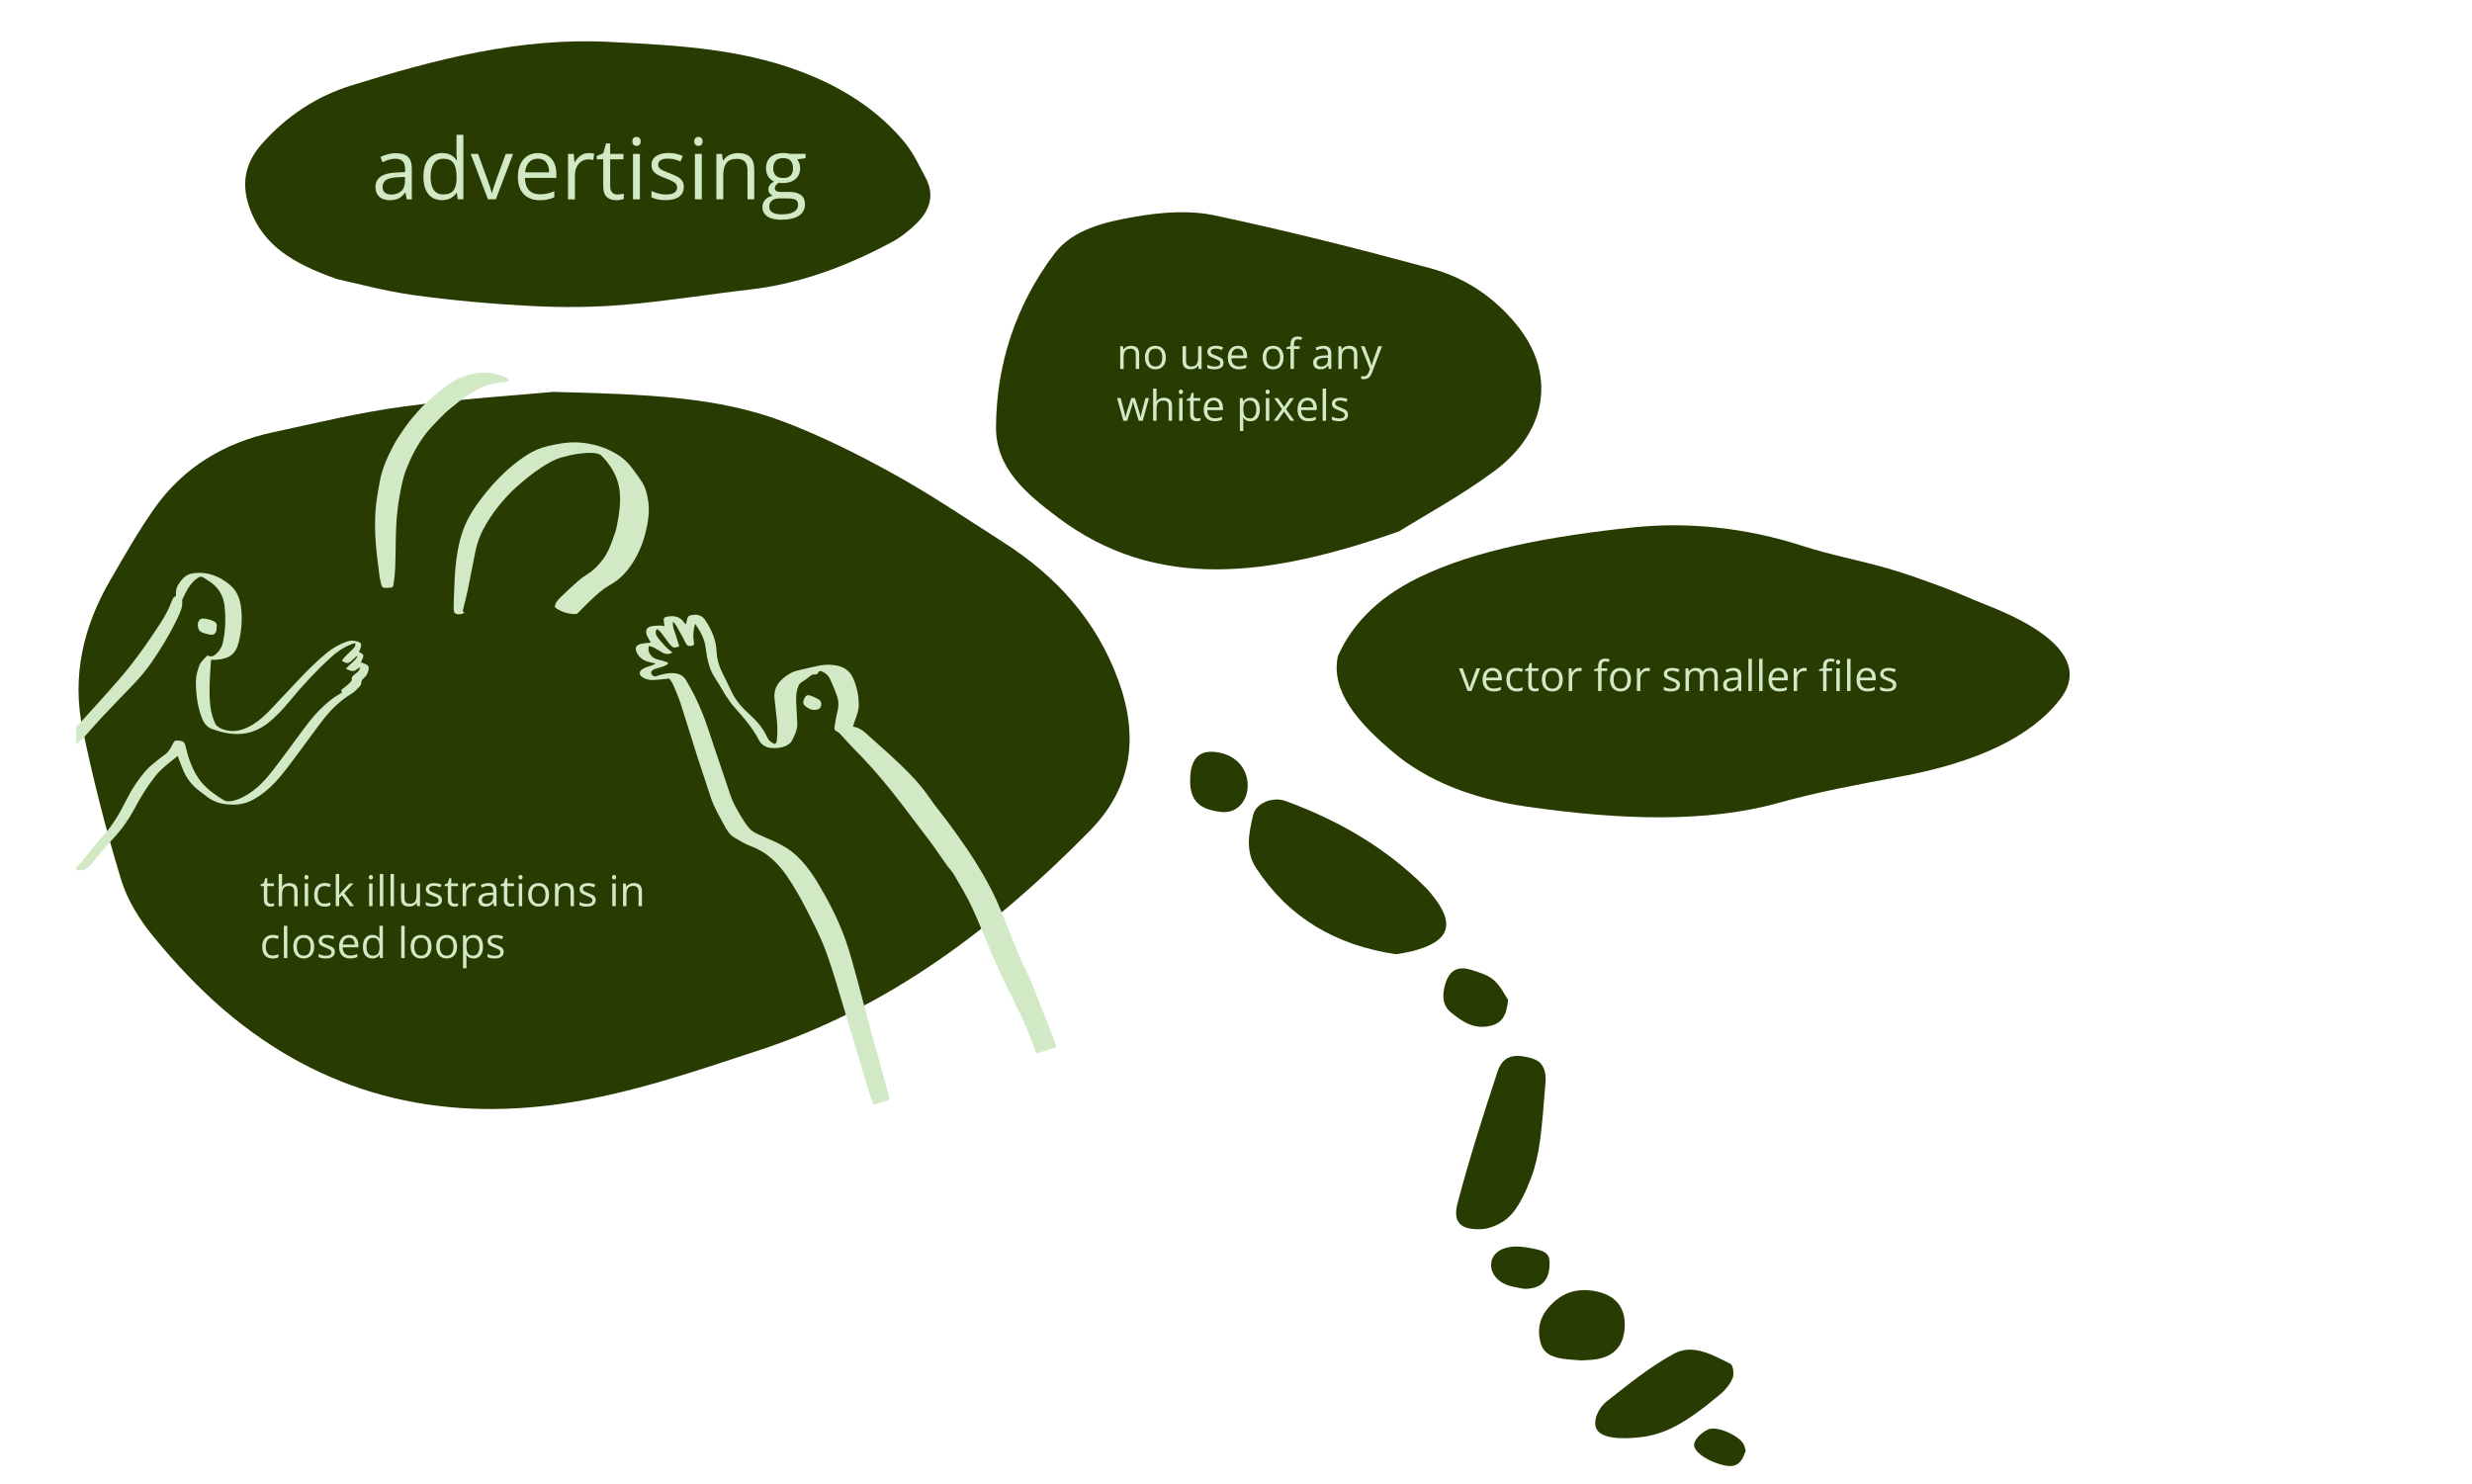 <?xml version="1.0" encoding="utf-8"?>
<!-- Generator: Adobe Illustrator 25.2.1, SVG Export Plug-In . SVG Version: 6.00 Build 0)  -->
<svg version="1.1" id="Layer_1" xmlns="http://www.w3.org/2000/svg" xmlns:xlink="http://www.w3.org/1999/xlink" x="0px" y="0px"
	 viewBox="0 0 1048 629.05" style="enable-background:new 0 0 1048 629.05;" xml:space="preserve">
<style type="text/css">
	.st0{fill:#283B00;}
	.st1{fill:#D1E9C5;}
	.st2{fill:#FFF7B1;}
	.st3{fill:#FF5902;}
</style>
<path class="st0" d="M234.51,166.16c39.96,1.02,69.93,2.01,98.2,12.82c15.96,6.1,31.42,13.84,46.39,22.13
	c15.86,8.79,30.93,19.01,46.23,28.79c22.47,14.37,39.56,33.14,48.85,58.7c8.7,23.95,5.8,45.41-12.3,63.81
	c-40.01,40.68-84.53,74.65-139.59,92.74c-27.4,9-54.63,18.47-83.35,22.72c-53.98,7.99-102.46-4.08-144.16-39.82
	C84,418.8,74.17,408.23,65.14,397.26c-5.86-7.11-11.14-15.56-13.8-24.29c-6.41-21.05-11.86-42.46-16.33-64.01
	c-4.6-22.17,0.29-43.24,11.6-62.73c6.02-10.38,11.94-20.88,18.84-30.66c12.31-17.43,29.59-27.83,50.31-32.29
	c18.35-3.95,36.68-8.4,55.24-10.9C195.37,169.1,219.97,167.53,234.51,166.16z"/>
<path class="st0" d="M142.94,118.35c-19.08-6.7-31.12-14.31-36.85-29.39c-4.02-10.58-2.42-19.67,4.97-28
	c10.29-11.61,22.94-20.07,37.77-24.69c35.51-11.06,71.5-20.46,109.48-18.51c29.43,1.51,58.93,2.85,86.78,14.82
	c14.82,6.37,27.78,15.1,38.05,27.3c3.88,4.61,6.53,10.27,9.36,15.65c3.87,7.36,1.56,13.82-3.92,19.18c-3.09,3.02-6.6,5.86-10.42,7.9
	c-18.94,10.16-38.85,17.74-60.63,20.21c-17.66,2.01-35.22,4.92-52.93,6.41c-12.89,1.09-25.99,1.19-38.95,0.53
	c-16.76-0.85-33.55-2.34-50.19-4.62C162.95,123.41,150.63,120,142.94,118.35z"/>
<path class="st0" d="M593.1,225.31c-54.81,19.24-102.8,25.74-144.94-6.14c-13.15-9.95-26.09-20.62-25.91-38.32
	c0.25-26.04,8.05-51.1,24.81-73.35c7.81-10.37,22.04-13.56,34.65-15.7c10.83-1.84,22.66-2.7,32.9-0.54
	c31,6.55,61.64,14.31,92.04,22.55c15.03,4.07,27.22,12.63,36.55,24.18c16.38,20.29,13.11,44.88-9.79,61.84
	C619.35,210.23,603.66,218.71,593.1,225.31z"/>
<path class="st0" d="M591.76,404.6c-25.64-3.89-45.37-15.47-59.21-36.5c-4.77-7.25-3.05-15.1-1.27-22.59
	c1.2-5.05,8.3-7.85,13.71-5.88c22.46,8.19,42.8,19.9,59.75,37.03c0.68,0.69,1.3,1.45,1.92,2.19c10.73,12.84,8.19,20.44-8.24,24.52
	C595.93,403.98,593.37,404.3,591.76,404.6z"/>
<path class="st0" d="M649.13,499.37c-4.79,12.7-8.74,16.46-11.72,18.43c-2.8,1.85-6.42,3.27-9.72,3.38
	c-8.6,0.27-11.91-2.92-9.71-11.22c4.96-18.7,10.81-37.18,16.89-55.56c2.11-6.4,6.43-7.71,13.26-6.03c2.38,0.59,4.02,1.35,5.11,2.62
	c2.28,2.64,2.1,6.33,1.95,8.27C653.59,479.54,652.79,489.68,649.13,499.37z"/>
<path class="st0" d="M676.79,605.77c-1.49-3.25,0.5-8.55,4.61-11.77c9.14-7.15,18.26-14.65,28.41-20.09
	c7.96-4.27,16.34,0.63,23.83,4.37c1.1,0.55,1.61,4.29,0.93,5.96c-1.04,2.58-3.01,5.04-5.17,6.85
	c-14.97,12.56-23.74,17.19-34.08,18.3C692.21,609.73,679.25,611.12,676.79,605.77z"/>
<path class="st0" d="M670.54,576.82c-2.01-0.15-4.28-0.26-6.54-0.52c-4.68-0.54-9.38-1.67-10.82-6.78
	c-1.43-5.07-0.85-10.04,2.82-14.53c5.23-6.4,11.57-8.99,19.73-7.63c8.87,1.48,13.42,6.64,13.07,15.21
	c-0.35,8.55-5.17,13.34-14.12,14C673.39,576.67,672.1,576.73,670.54,576.82z"/>
<path class="st0" d="M639.36,423.98c-0.66,6.82-2.72,9.88-7.66,11.01c-6.93,1.59-11.98-1.92-16.71-5.86
	c-3.64-3.03-3.56-7.48-2.31-11.73c1.74-5.94,5.22-7.98,11.03-6.18c3.38,1.05,7.12,2.14,9.66,4.39
	C636.27,418.17,638.03,422.03,639.36,423.98z"/>
<path class="st0" d="M528.95,333.45c-0.17,6.48-4.81,11.48-10.95,10.84c-9.02-0.94-13.69-4.28-13.44-14.06
	c0.2-7.97,3.36-11.83,9.72-11.46C523.12,319.28,529.16,325.32,528.95,333.45z"/>
<path class="st0" d="M646.23,546.47c-1.58-0.31-3.82-0.62-5.99-1.2c-5.1-1.38-8.35-5.22-8.08-9.36c0.25-3.88,3.45-6.74,8.87-7.31
	c2.5-0.26,5.12,0.11,7.62,0.55c7.41,1.3,8.63,2.59,8.23,8.05C656.43,543.34,652.98,546.53,646.23,546.47z"/>
<path class="st0" d="M740.1,615.16c-0.38,0.91-0.7,1.8-1.1,2.65c-2.15,4.6-5.83,4.21-9.8,3.04c-6.7-1.98-12-6.08-10.84-9.17
	c0.87-2.31,3.45-4.53,5.8-5.59c3.75-1.69,13.18,2.63,15.09,6.31C739.68,613.23,739.82,614.2,740.1,615.16z"/>
<g>
	<g>
		<path class="st1" d="M167.8,64.94c2.3,0,4,0.52,5.12,1.55s1.67,2.68,1.67,4.94v13.1h-2.13l-0.56-2.85h-0.14
			c-0.54,0.7-1.1,1.29-1.69,1.77s-1.26,0.83-2.03,1.07s-1.71,0.36-2.82,0.36c-1.17,0-2.21-0.21-3.12-0.62s-1.62-1.03-2.14-1.86
			s-0.78-1.89-0.78-3.16c0-1.92,0.76-3.4,2.29-4.43s3.84-1.59,6.96-1.69l3.32-0.14v-1.18c0-1.66-0.36-2.83-1.07-3.5s-1.72-1-3.02-1
			c-1.01,0-1.97,0.15-2.88,0.44s-1.78,0.64-2.6,1.04l-0.9-2.21c0.87-0.45,1.86-0.83,2.99-1.14S166.56,64.94,167.8,64.94z
			 M171.7,75.02l-2.94,0.12c-2.4,0.09-4.1,0.49-5.08,1.18s-1.48,1.67-1.48,2.94c0,1.1,0.33,1.92,1,2.44s1.55,0.79,2.65,0.79
			c1.71,0,3.11-0.47,4.2-1.42s1.63-2.37,1.63-4.27V75.02z"/>
		<path class="st1" d="M187.45,84.87c-2.44,0-4.37-0.83-5.79-2.5s-2.14-4.14-2.14-7.42c0-3.32,0.73-5.82,2.18-7.52
			s3.39-2.54,5.8-2.54c1.02,0,1.91,0.13,2.67,0.4s1.42,0.63,1.97,1.08s1.01,0.96,1.39,1.54h0.21c-0.05-0.36-0.09-0.86-0.14-1.49
			s-0.07-1.15-0.07-1.55v-7.72h2.92v27.35h-2.36l-0.44-2.74h-0.12c-0.36,0.57-0.82,1.1-1.38,1.56s-1.22,0.84-1.99,1.12
			S188.49,84.87,187.45,84.87z M187.91,82.44c2.06,0,3.52-0.59,4.38-1.76s1.28-2.91,1.28-5.22v-0.53c0-2.45-0.41-4.33-1.22-5.64
			s-2.29-1.97-4.44-1.97c-1.79,0-3.13,0.69-4.03,2.06s-1.34,3.26-1.34,5.63c0,2.37,0.44,4.2,1.33,5.48S186.1,82.44,187.91,82.44z"/>
		<path class="st1" d="M206.86,84.52l-7.31-19.27h3.13l4.24,11.65c0.29,0.8,0.59,1.68,0.9,2.64s0.52,1.73,0.63,2.32h0.12
			c0.14-0.59,0.38-1.36,0.7-2.33s0.63-1.84,0.9-2.63l4.24-11.65h3.13l-7.33,19.27H206.86z"/>
		<path class="st1" d="M228.02,64.9c1.64,0,3.05,0.36,4.22,1.09s2.07,1.74,2.69,3.05s0.93,2.83,0.93,4.58v1.81h-13.31
			c0.04,2.26,0.6,3.98,1.69,5.17s2.62,1.78,4.61,1.78c1.22,0,2.3-0.11,3.23-0.33s1.91-0.55,2.92-0.98v2.57
			c-0.97,0.43-1.94,0.75-2.89,0.95s-2.08,0.3-3.38,0.3c-1.85,0-3.47-0.38-4.84-1.13s-2.45-1.87-3.21-3.33s-1.14-3.26-1.14-5.38
			c0-2.07,0.35-3.87,1.05-5.39s1.68-2.69,2.95-3.51S226.3,64.9,228.02,64.9z M227.99,67.29c-1.56,0-2.8,0.51-3.73,1.53
			s-1.48,2.44-1.65,4.27h10.2c-0.01-1.15-0.19-2.16-0.54-3.03s-0.87-1.55-1.57-2.04S229.09,67.29,227.99,67.29z"/>
		<path class="st1" d="M249.57,64.9c0.39,0,0.79,0.02,1.21,0.06s0.8,0.1,1.12,0.17l-0.37,2.71c-0.32-0.08-0.67-0.15-1.05-0.19
			s-0.75-0.07-1.09-0.07c-0.77,0-1.5,0.15-2.19,0.46s-1.29,0.76-1.8,1.34s-0.92,1.28-1.21,2.09s-0.44,1.72-0.44,2.72v10.34h-2.94
			V65.25h2.43l0.32,3.55h0.12c0.4-0.71,0.88-1.37,1.44-1.96s1.22-1.06,1.96-1.41S248.66,64.9,249.57,64.9z"/>
		<path class="st1" d="M261.75,82.48c0.48,0,0.97-0.04,1.48-0.12s0.91-0.18,1.23-0.3v2.27c-0.34,0.15-0.81,0.28-1.42,0.39
			s-1.19,0.16-1.77,0.16c-1.02,0-1.95-0.18-2.78-0.54s-1.5-0.96-2-1.82s-0.75-2.04-0.75-3.55V67.54h-2.74v-1.42l2.76-1.14l1.16-4.18
			h1.76v4.46h5.64v2.29h-5.64v11.34c0,1.21,0.28,2.11,0.83,2.71S260.83,82.48,261.75,82.48z"/>
		<path class="st1" d="M269.86,58.04c0.48,0,0.89,0.15,1.24,0.46s0.52,0.79,0.52,1.45c0,0.64-0.17,1.12-0.52,1.44
			s-0.76,0.47-1.24,0.47c-0.5,0-0.92-0.16-1.26-0.47s-0.5-0.8-0.5-1.44c0-0.66,0.17-1.14,0.5-1.45S269.35,58.04,269.86,58.04z
			 M271.28,65.25v19.27h-2.92V65.25H271.28z"/>
		<path class="st1" d="M289.91,79.24c0,1.23-0.31,2.26-0.92,3.1s-1.49,1.47-2.64,1.89s-2.5,0.63-4.09,0.63
			c-1.35,0-2.51-0.11-3.5-0.32s-1.85-0.51-2.58-0.9v-2.69c0.79,0.39,1.72,0.74,2.81,1.05s2.2,0.47,3.34,0.47
			c1.66,0,2.87-0.27,3.62-0.81s1.12-1.27,1.12-2.2c0-0.53-0.15-0.99-0.45-1.4s-0.8-0.8-1.5-1.18s-1.68-0.8-2.92-1.26
			c-1.23-0.47-2.29-0.94-3.19-1.4s-1.59-1.03-2.07-1.7s-0.73-1.54-0.73-2.6c0-1.63,0.66-2.88,1.98-3.75s3.05-1.31,5.19-1.31
			c1.16,0,2.25,0.11,3.26,0.34s1.96,0.54,2.84,0.92l-0.98,2.34c-0.8-0.34-1.65-0.63-2.55-0.86s-1.82-0.35-2.76-0.35
			c-1.35,0-2.38,0.22-3.1,0.67s-1.08,1.05-1.08,1.83c0,0.6,0.17,1.09,0.5,1.48s0.87,0.75,1.61,1.09s1.71,0.74,2.92,1.2
			c1.21,0.45,2.25,0.9,3.13,1.38s1.56,1.05,2.03,1.72S289.91,78.19,289.91,79.24z"/>
		<path class="st1" d="M296.1,58.04c0.48,0,0.89,0.15,1.24,0.46s0.52,0.79,0.52,1.45c0,0.64-0.17,1.12-0.52,1.44
			s-0.76,0.47-1.24,0.47c-0.5,0-0.92-0.16-1.26-0.47s-0.5-0.8-0.5-1.44c0-0.66,0.17-1.14,0.5-1.45S295.6,58.04,296.1,58.04z
			 M297.53,65.25v19.27h-2.92V65.25H297.53z"/>
		<path class="st1" d="M312.82,64.9c2.29,0,4.01,0.56,5.19,1.68s1.76,2.92,1.76,5.39v12.55h-2.88V72.16c0-1.61-0.37-2.81-1.1-3.6
			s-1.85-1.2-3.37-1.2c-2.13,0-3.63,0.6-4.5,1.81s-1.3,2.96-1.3,5.26v10.09h-2.92V65.25h2.36l0.44,2.78h0.16
			c0.41-0.68,0.93-1.25,1.56-1.71s1.34-0.81,2.13-1.05S311.95,64.9,312.82,64.9z"/>
		<path class="st1" d="M331.15,93.17c-2.53,0-4.48-0.47-5.85-1.42s-2.06-2.26-2.06-3.96c0-1.21,0.38-2.24,1.15-3.09
			s1.83-1.42,3.19-1.71c-0.5-0.23-0.93-0.59-1.29-1.05s-0.54-1.01-0.54-1.62c0-0.7,0.2-1.32,0.59-1.86s0.99-1.04,1.8-1.54
			c-1.01-0.41-1.83-1.11-2.45-2.08s-0.94-2.12-0.94-3.42c0-1.38,0.29-2.56,0.86-3.54s1.41-1.72,2.5-2.24s2.41-0.77,3.96-0.77
			c0.34,0,0.68,0.01,1.03,0.04s0.68,0.07,0.99,0.12s0.59,0.12,0.83,0.19h6.61v1.88l-3.55,0.44c0.35,0.46,0.64,1.01,0.88,1.65
			s0.35,1.36,0.35,2.14c0,1.92-0.65,3.45-1.95,4.58s-3.09,1.7-5.36,1.7c-0.54,0-1.09-0.05-1.65-0.14c-0.57,0.32-1.01,0.67-1.31,1.05
			s-0.45,0.83-0.45,1.34c0,0.38,0.11,0.67,0.34,0.9s0.56,0.38,0.99,0.48s0.96,0.15,1.56,0.15h3.39c2.1,0,3.71,0.44,4.83,1.32
			s1.68,2.16,1.68,3.85c0,2.13-0.87,3.77-2.6,4.9S334.43,93.17,331.15,93.17z M331.24,90.88c1.59,0,2.92-0.16,3.96-0.48
			s1.83-0.79,2.36-1.39s0.78-1.32,0.78-2.15c0-0.77-0.18-1.36-0.53-1.75s-0.87-0.66-1.55-0.79s-1.51-0.2-2.5-0.2h-3.34
			c-0.87,0-1.62,0.13-2.27,0.4s-1.14,0.67-1.49,1.2s-0.52,1.18-0.52,1.97c0,1.04,0.44,1.84,1.32,2.38S329.61,90.88,331.24,90.88z
			 M332,75.48c1.39,0,2.44-0.35,3.15-1.05s1.05-1.73,1.05-3.08c0-1.44-0.36-2.52-1.07-3.24s-1.77-1.08-3.16-1.08
			c-1.34,0-2.36,0.37-3.08,1.12s-1.08,1.83-1.08,3.26c0,1.31,0.36,2.32,1.09,3.02S330.65,75.48,332,75.48z"/>
	</g>
</g>
<g>
	<g>
		<path class="st1" d="M114.84,383.2c0.24,0,0.49-0.02,0.74-0.06s0.46-0.09,0.62-0.15v1.13c-0.17,0.08-0.41,0.14-0.71,0.19
			s-0.6,0.08-0.88,0.08c-0.51,0-0.97-0.09-1.39-0.27s-0.75-0.48-1-0.91s-0.37-1.02-0.37-1.78v-5.71h-1.37v-0.71l1.38-0.57l0.58-2.09
			h0.88v2.23h2.82v1.14h-2.82v5.67c0,0.6,0.14,1.05,0.42,1.35S114.37,383.2,114.84,383.2z"/>
		<path class="st1" d="M119.6,370.55v4.09c0,0.23-0.01,0.47-0.02,0.71s-0.03,0.46-0.06,0.66h0.1c0.2-0.34,0.45-0.63,0.76-0.86
			c0.31-0.23,0.66-0.41,1.05-0.53s0.81-0.18,1.25-0.18c0.77,0,1.42,0.12,1.94,0.37c0.52,0.25,0.91,0.63,1.17,1.14s0.39,1.18,0.39,2
			v6.28h-1.44v-6.18c0-0.8-0.18-1.4-0.55-1.8s-0.93-0.6-1.68-0.6c-0.71,0-1.29,0.14-1.71,0.41s-0.73,0.67-0.91,1.2
			c-0.18,0.53-0.28,1.17-0.28,1.93v5.04h-1.46v-13.68H119.6z"/>
		<path class="st1" d="M129.93,370.99c0.24,0,0.45,0.08,0.62,0.23s0.26,0.4,0.26,0.73c0,0.32-0.09,0.56-0.26,0.72
			s-0.38,0.24-0.62,0.24c-0.25,0-0.46-0.08-0.63-0.24c-0.17-0.16-0.25-0.4-0.25-0.72c0-0.33,0.08-0.57,0.25-0.73
			C129.47,371.06,129.68,370.99,129.93,370.99z M130.64,374.59v9.63h-1.46v-9.63H130.64z"/>
		<path class="st1" d="M137.58,384.4c-0.87,0-1.63-0.18-2.29-0.54s-1.18-0.9-1.55-1.63s-0.55-1.66-0.55-2.77
			c0-1.17,0.19-2.12,0.58-2.86s0.93-1.29,1.61-1.65s1.46-0.54,2.34-0.54c0.48,0,0.95,0.05,1.39,0.14c0.45,0.1,0.82,0.22,1.1,0.37
			l-0.44,1.22c-0.29-0.12-0.63-0.22-1.02-0.32s-0.74-0.14-1.08-0.14c-0.67,0-1.22,0.14-1.67,0.43s-0.77,0.71-0.99,1.27
			c-0.22,0.56-0.33,1.24-0.33,2.06c0,0.78,0.11,1.44,0.32,2s0.53,0.97,0.96,1.26c0.42,0.29,0.96,0.44,1.59,0.44
			c0.51,0,0.97-0.05,1.38-0.16s0.78-0.24,1.12-0.38v1.3c-0.32,0.16-0.68,0.29-1.08,0.38C138.6,384.35,138.13,384.4,137.58,384.4z"/>
		<path class="st1" d="M143.8,370.55v7.1c0,0.23-0.01,0.52-0.03,0.86s-0.03,0.63-0.04,0.89h0.06c0.12-0.15,0.3-0.38,0.54-0.68
			c0.24-0.3,0.44-0.54,0.6-0.72l3.2-3.41h1.71l-3.88,4.11l4.16,5.52h-1.76l-3.4-4.56l-1.17,1.07v3.49h-1.45v-13.68H143.8z"/>
		<path class="st1" d="M157.23,370.99c0.24,0,0.45,0.08,0.62,0.23s0.26,0.4,0.26,0.73c0,0.32-0.09,0.56-0.26,0.72
			s-0.38,0.24-0.62,0.24c-0.25,0-0.46-0.08-0.63-0.24c-0.17-0.16-0.25-0.4-0.25-0.72c0-0.33,0.08-0.57,0.25-0.73
			C156.77,371.06,156.97,370.99,157.23,370.99z M157.94,374.59v9.63h-1.46v-9.63H157.94z"/>
		<path class="st1" d="M162.49,384.22h-1.47v-13.68h1.47V384.22z"/>
		<path class="st1" d="M167.03,384.22h-1.47v-13.68h1.47V384.22z"/>
		<path class="st1" d="M178.06,374.59v9.63h-1.2l-0.21-1.35h-0.08c-0.2,0.33-0.46,0.62-0.77,0.84s-0.67,0.4-1.07,0.51
			c-0.4,0.11-0.82,0.17-1.26,0.17c-0.76,0-1.4-0.12-1.92-0.37s-0.9-0.63-1.16-1.14c-0.26-0.52-0.39-1.18-0.39-1.99v-6.31h1.48v6.21
			c0,0.8,0.18,1.4,0.54,1.8s0.92,0.59,1.66,0.59c0.71,0,1.28-0.13,1.71-0.4s0.73-0.67,0.92-1.19s0.28-1.17,0.28-1.93v-5.07H178.06z"
			/>
		<path class="st1" d="M187.38,381.59c0,0.62-0.15,1.13-0.46,1.55c-0.31,0.42-0.75,0.73-1.32,0.95c-0.57,0.21-1.25,0.32-2.04,0.32
			c-0.67,0-1.26-0.05-1.75-0.16s-0.92-0.25-1.29-0.45v-1.34c0.39,0.19,0.86,0.37,1.41,0.53s1.1,0.24,1.67,0.24
			c0.83,0,1.44-0.13,1.81-0.4s0.56-0.64,0.56-1.1c0-0.26-0.08-0.5-0.22-0.7c-0.15-0.2-0.4-0.4-0.75-0.59s-0.84-0.4-1.46-0.63
			c-0.62-0.23-1.15-0.47-1.6-0.7c-0.45-0.23-0.79-0.51-1.04-0.85s-0.36-0.77-0.36-1.3c0-0.81,0.33-1.44,0.99-1.88
			c0.66-0.44,1.52-0.65,2.6-0.65c0.58,0,1.12,0.06,1.63,0.17s0.98,0.27,1.42,0.46l-0.49,1.17c-0.4-0.17-0.82-0.31-1.27-0.43
			s-0.91-0.18-1.38-0.18c-0.67,0-1.19,0.11-1.55,0.33c-0.36,0.22-0.54,0.53-0.54,0.91c0,0.3,0.08,0.54,0.25,0.74
			c0.17,0.19,0.44,0.38,0.8,0.54s0.86,0.37,1.46,0.6c0.6,0.22,1.12,0.45,1.56,0.69s0.78,0.52,1.02,0.86
			C187.26,380.63,187.38,381.06,187.38,381.59z"/>
		<path class="st1" d="M192.84,383.2c0.24,0,0.49-0.02,0.74-0.06s0.46-0.09,0.62-0.15v1.13c-0.17,0.08-0.41,0.14-0.71,0.19
			s-0.6,0.08-0.88,0.08c-0.51,0-0.97-0.09-1.39-0.27s-0.75-0.48-1-0.91s-0.37-1.02-0.37-1.78v-5.71h-1.37v-0.71l1.38-0.57l0.58-2.09
			h0.88v2.23h2.82v1.14h-2.82v5.67c0,0.6,0.14,1.05,0.42,1.35S192.38,383.2,192.84,383.2z"/>
		<path class="st1" d="M200.52,374.41c0.19,0,0.4,0.01,0.61,0.03s0.4,0.05,0.56,0.08l-0.18,1.35c-0.16-0.04-0.33-0.07-0.53-0.1
			s-0.38-0.04-0.54-0.04c-0.39,0-0.75,0.08-1.09,0.23c-0.34,0.16-0.64,0.38-0.9,0.67s-0.46,0.64-0.61,1.05s-0.22,0.86-0.22,1.36
			v5.17h-1.47v-9.63h1.21l0.16,1.78h0.06c0.2-0.36,0.44-0.68,0.72-0.98s0.61-0.53,0.98-0.71
			C199.65,374.5,200.06,374.41,200.52,374.41z"/>
		<path class="st1" d="M207.1,374.43c1.15,0,2,0.26,2.56,0.77s0.83,1.34,0.83,2.47v6.55h-1.06l-0.28-1.42h-0.07
			c-0.27,0.35-0.55,0.65-0.84,0.88s-0.63,0.42-1.02,0.54s-0.85,0.18-1.41,0.18c-0.59,0-1.11-0.1-1.56-0.31s-0.81-0.52-1.07-0.93
			s-0.39-0.94-0.39-1.58c0-0.96,0.38-1.7,1.14-2.21s1.92-0.8,3.48-0.84l1.66-0.07v-0.59c0-0.83-0.18-1.42-0.54-1.75
			s-0.86-0.5-1.51-0.5c-0.5,0-0.98,0.07-1.44,0.22s-0.89,0.32-1.3,0.52l-0.45-1.11c0.43-0.22,0.93-0.41,1.49-0.57
			S206.48,374.43,207.1,374.43z M209.06,379.48l-1.47,0.06c-1.2,0.05-2.05,0.24-2.54,0.59s-0.74,0.83-0.74,1.47
			c0,0.55,0.17,0.96,0.5,1.22s0.78,0.4,1.33,0.4c0.86,0,1.56-0.24,2.1-0.71s0.82-1.19,0.82-2.14V379.48z"/>
		<path class="st1" d="M216.61,383.2c0.24,0,0.49-0.02,0.74-0.06s0.46-0.09,0.62-0.15v1.13c-0.17,0.08-0.41,0.14-0.71,0.19
			s-0.6,0.08-0.88,0.08c-0.51,0-0.97-0.09-1.39-0.27s-0.75-0.48-1-0.91s-0.37-1.02-0.37-1.78v-5.71h-1.37v-0.71l1.38-0.57l0.58-2.09
			h0.88v2.23h2.82v1.14h-2.82v5.67c0,0.6,0.14,1.05,0.42,1.35S216.15,383.2,216.61,383.2z"/>
		<path class="st1" d="M220.67,370.99c0.24,0,0.45,0.08,0.62,0.23s0.26,0.4,0.26,0.73c0,0.32-0.09,0.56-0.26,0.72
			s-0.38,0.24-0.62,0.24c-0.25,0-0.46-0.08-0.63-0.24c-0.17-0.16-0.25-0.4-0.25-0.72c0-0.33,0.08-0.57,0.25-0.73
			C220.2,371.06,220.41,370.99,220.67,370.99z M221.38,374.59v9.63h-1.46v-9.63H221.38z"/>
		<path class="st1" d="M232.77,379.39c0,0.79-0.1,1.5-0.31,2.12s-0.5,1.15-0.89,1.57s-0.85,0.75-1.4,0.98s-1.17,0.34-1.86,0.34
			c-0.64,0-1.24-0.11-1.77-0.34c-0.54-0.23-1-0.55-1.39-0.98c-0.39-0.43-0.69-0.95-0.91-1.57s-0.32-1.33-0.32-2.12
			c0-1.05,0.18-1.95,0.54-2.69s0.87-1.31,1.53-1.7c0.66-0.39,1.46-0.58,2.38-0.58c0.88,0,1.65,0.2,2.31,0.59
			c0.66,0.39,1.17,0.96,1.54,1.7C232.58,377.44,232.77,378.34,232.77,379.39z M225.44,379.39c0,0.77,0.1,1.44,0.31,2.01
			s0.52,1.01,0.95,1.32s0.98,0.47,1.65,0.47c0.67,0,1.22-0.16,1.65-0.47c0.43-0.31,0.75-0.75,0.95-1.32s0.31-1.24,0.31-2.01
			c0-0.77-0.1-1.43-0.31-1.99s-0.52-0.99-0.95-1.3s-0.98-0.46-1.66-0.46c-1,0-1.74,0.33-2.2,0.99
			C225.67,377.3,225.44,378.22,225.44,379.39z"/>
		<path class="st1" d="M239.85,374.41c1.14,0,2.01,0.28,2.59,0.84s0.88,1.46,0.88,2.69v6.28h-1.44v-6.18c0-0.8-0.18-1.4-0.55-1.8
			s-0.93-0.6-1.68-0.6c-1.07,0-1.82,0.3-2.25,0.91s-0.65,1.48-0.65,2.63v5.04h-1.46v-9.63h1.18l0.22,1.39h0.08
			c0.21-0.34,0.47-0.63,0.78-0.86s0.67-0.41,1.06-0.53S239.42,374.41,239.85,374.41z"/>
		<path class="st1" d="M252.56,381.59c0,0.62-0.15,1.13-0.46,1.55c-0.31,0.42-0.75,0.73-1.32,0.95c-0.57,0.21-1.25,0.32-2.04,0.32
			c-0.67,0-1.26-0.05-1.75-0.16s-0.92-0.25-1.29-0.45v-1.34c0.39,0.19,0.86,0.37,1.41,0.53s1.1,0.24,1.67,0.24
			c0.83,0,1.44-0.13,1.81-0.4s0.56-0.64,0.56-1.1c0-0.26-0.08-0.5-0.22-0.7c-0.15-0.2-0.4-0.4-0.75-0.59s-0.84-0.4-1.46-0.63
			c-0.62-0.23-1.15-0.47-1.6-0.7c-0.45-0.23-0.79-0.51-1.04-0.85s-0.36-0.77-0.36-1.3c0-0.81,0.33-1.44,0.99-1.88
			c0.66-0.44,1.52-0.65,2.6-0.65c0.58,0,1.12,0.06,1.63,0.17s0.98,0.27,1.42,0.46l-0.49,1.17c-0.4-0.17-0.82-0.31-1.27-0.43
			s-0.91-0.18-1.38-0.18c-0.67,0-1.19,0.11-1.55,0.33c-0.36,0.22-0.54,0.53-0.54,0.91c0,0.3,0.08,0.54,0.25,0.74
			c0.17,0.19,0.44,0.38,0.8,0.54s0.86,0.37,1.46,0.6c0.6,0.22,1.12,0.45,1.56,0.69s0.78,0.52,1.02,0.86
			C252.44,380.63,252.56,381.06,252.56,381.59z"/>
		<path class="st1" d="M260.33,370.99c0.24,0,0.45,0.08,0.62,0.23s0.26,0.4,0.26,0.73c0,0.32-0.09,0.56-0.26,0.72
			s-0.38,0.24-0.62,0.24c-0.25,0-0.46-0.08-0.63-0.24c-0.17-0.16-0.25-0.4-0.25-0.72c0-0.33,0.08-0.57,0.25-0.73
			C259.87,371.06,260.08,370.99,260.33,370.99z M261.04,374.59v9.63h-1.46v-9.63H261.04z"/>
		<path class="st1" d="M268.69,374.41c1.14,0,2.01,0.28,2.59,0.84s0.88,1.46,0.88,2.69v6.28h-1.44v-6.18c0-0.8-0.18-1.4-0.55-1.8
			s-0.93-0.6-1.68-0.6c-1.07,0-1.82,0.3-2.25,0.91s-0.65,1.48-0.65,2.63v5.04h-1.46v-9.63h1.18l0.22,1.39h0.08
			c0.21-0.34,0.47-0.63,0.78-0.86s0.67-0.41,1.06-0.53S268.26,374.41,268.69,374.41z"/>
		<path class="st1" d="M115.58,406.4c-0.87,0-1.63-0.18-2.29-0.54s-1.18-0.9-1.55-1.63s-0.55-1.66-0.55-2.77
			c0-1.17,0.19-2.12,0.58-2.86s0.93-1.29,1.61-1.65s1.46-0.54,2.34-0.54c0.48,0,0.95,0.05,1.39,0.14c0.45,0.1,0.82,0.22,1.1,0.37
			l-0.44,1.22c-0.29-0.12-0.63-0.22-1.02-0.32s-0.74-0.14-1.08-0.14c-0.67,0-1.22,0.14-1.67,0.43s-0.77,0.71-0.99,1.27
			c-0.22,0.56-0.33,1.24-0.33,2.06c0,0.78,0.11,1.44,0.32,2s0.53,0.97,0.96,1.26c0.42,0.29,0.96,0.44,1.59,0.44
			c0.51,0,0.97-0.05,1.38-0.16s0.78-0.24,1.12-0.38v1.3c-0.32,0.16-0.68,0.29-1.08,0.38C116.6,406.35,116.13,406.4,115.58,406.4z"/>
		<path class="st1" d="M121.81,406.22h-1.47v-13.68h1.47V406.22z"/>
		<path class="st1" d="M133.2,401.39c0,0.79-0.1,1.5-0.31,2.12s-0.5,1.15-0.89,1.57s-0.85,0.75-1.4,0.98s-1.17,0.34-1.86,0.34
			c-0.64,0-1.24-0.11-1.77-0.34c-0.54-0.23-1-0.55-1.39-0.98c-0.39-0.43-0.69-0.95-0.91-1.57s-0.32-1.33-0.32-2.12
			c0-1.05,0.18-1.95,0.54-2.69s0.87-1.31,1.53-1.7c0.66-0.39,1.46-0.58,2.38-0.58c0.88,0,1.65,0.2,2.31,0.59
			c0.66,0.39,1.17,0.96,1.54,1.7C133.01,399.44,133.2,400.34,133.2,401.39z M125.87,401.39c0,0.77,0.1,1.44,0.31,2.01
			s0.52,1.01,0.95,1.32s0.98,0.47,1.65,0.47c0.67,0,1.22-0.16,1.65-0.47c0.43-0.31,0.75-0.75,0.95-1.32s0.31-1.24,0.31-2.01
			c0-0.77-0.1-1.43-0.31-1.99s-0.52-0.99-0.95-1.3s-0.98-0.46-1.66-0.46c-1,0-1.74,0.33-2.2,0.99
			C126.1,399.3,125.87,400.22,125.87,401.39z"/>
		<path class="st1" d="M141.95,403.59c0,0.62-0.15,1.13-0.46,1.55c-0.31,0.42-0.75,0.73-1.32,0.95c-0.57,0.21-1.25,0.32-2.04,0.32
			c-0.67,0-1.26-0.05-1.75-0.16s-0.92-0.25-1.29-0.45v-1.34c0.39,0.19,0.86,0.37,1.41,0.53s1.1,0.24,1.67,0.24
			c0.83,0,1.44-0.13,1.81-0.4s0.56-0.64,0.56-1.1c0-0.26-0.08-0.5-0.22-0.7c-0.15-0.2-0.4-0.4-0.75-0.59s-0.84-0.4-1.46-0.63
			c-0.62-0.23-1.15-0.47-1.6-0.7c-0.45-0.23-0.79-0.51-1.04-0.85s-0.36-0.77-0.36-1.3c0-0.81,0.33-1.44,0.99-1.88
			c0.66-0.44,1.52-0.65,2.6-0.65c0.58,0,1.12,0.06,1.63,0.17s0.98,0.27,1.42,0.46l-0.49,1.17c-0.4-0.17-0.82-0.31-1.27-0.43
			s-0.91-0.18-1.38-0.18c-0.67,0-1.19,0.11-1.55,0.33c-0.36,0.22-0.54,0.53-0.54,0.91c0,0.3,0.08,0.54,0.25,0.74
			c0.17,0.19,0.44,0.38,0.8,0.54s0.86,0.37,1.46,0.6c0.6,0.22,1.12,0.45,1.56,0.69s0.78,0.52,1.02,0.86
			C141.83,402.63,141.95,403.06,141.95,403.59z"/>
		<path class="st1" d="M148.01,396.41c0.82,0,1.52,0.18,2.11,0.54s1.03,0.87,1.34,1.52s0.47,1.42,0.47,2.29v0.91h-6.65
			c0.02,1.13,0.3,1.99,0.84,2.58s1.31,0.89,2.3,0.89c0.61,0,1.15-0.06,1.62-0.17s0.96-0.28,1.46-0.49v1.28
			c-0.49,0.22-0.97,0.38-1.45,0.47c-0.48,0.1-1.04,0.15-1.69,0.15c-0.93,0-1.73-0.19-2.42-0.57c-0.69-0.38-1.22-0.93-1.6-1.67
			s-0.57-1.63-0.57-2.69c0-1.04,0.17-1.94,0.52-2.69c0.35-0.76,0.84-1.34,1.48-1.75C146.4,396.62,147.15,396.41,148.01,396.41z
			 M147.99,397.61c-0.78,0-1.4,0.25-1.86,0.76s-0.74,1.22-0.83,2.14h5.1c-0.01-0.57-0.1-1.08-0.27-1.52s-0.43-0.78-0.79-1.02
			S148.54,397.61,147.99,397.61z"/>
		<path class="st1" d="M157.83,406.4c-1.22,0-2.18-0.42-2.9-1.25c-0.71-0.83-1.07-2.07-1.07-3.71c0-1.66,0.36-2.91,1.09-3.76
			s1.69-1.27,2.9-1.27c0.51,0,0.96,0.07,1.34,0.2s0.71,0.31,0.98,0.54s0.51,0.48,0.69,0.77h0.11c-0.02-0.18-0.05-0.43-0.07-0.75
			s-0.04-0.57-0.04-0.77v-3.86h1.46v13.68h-1.18l-0.22-1.37h-0.06c-0.18,0.29-0.41,0.55-0.69,0.78s-0.61,0.42-0.99,0.56
			C158.81,406.33,158.35,406.4,157.83,406.4z M158.06,405.19c1.03,0,1.76-0.29,2.19-0.88s0.64-1.46,0.64-2.61v-0.26
			c0-1.22-0.2-2.17-0.61-2.82c-0.41-0.66-1.15-0.98-2.22-0.98c-0.9,0-1.57,0.34-2.01,1.03s-0.67,1.63-0.67,2.82
			c0,1.18,0.22,2.1,0.66,2.74C156.49,404.86,157.16,405.19,158.06,405.19z"/>
		<path class="st1" d="M171.56,406.22h-1.47v-13.68h1.47V406.22z"/>
		<path class="st1" d="M182.94,401.39c0,0.79-0.1,1.5-0.31,2.12s-0.5,1.15-0.89,1.57s-0.85,0.75-1.4,0.98s-1.17,0.34-1.86,0.34
			c-0.64,0-1.24-0.11-1.77-0.34c-0.54-0.23-1-0.55-1.39-0.98c-0.39-0.43-0.69-0.95-0.91-1.57s-0.32-1.33-0.32-2.12
			c0-1.05,0.18-1.95,0.54-2.69s0.87-1.31,1.53-1.7c0.66-0.39,1.46-0.58,2.38-0.58c0.88,0,1.65,0.2,2.31,0.59
			c0.66,0.39,1.17,0.96,1.54,1.7C182.76,399.44,182.94,400.34,182.94,401.39z M175.61,401.39c0,0.77,0.1,1.44,0.31,2.01
			s0.52,1.01,0.95,1.32s0.98,0.47,1.65,0.47c0.67,0,1.22-0.16,1.65-0.47c0.43-0.31,0.75-0.75,0.95-1.32s0.31-1.24,0.31-2.01
			c0-0.77-0.1-1.43-0.31-1.99s-0.52-0.99-0.95-1.3s-0.98-0.46-1.66-0.46c-1,0-1.74,0.33-2.2,0.99
			C175.85,399.3,175.61,400.22,175.61,401.39z"/>
		<path class="st1" d="M193.77,401.39c0,0.79-0.1,1.5-0.31,2.12s-0.5,1.15-0.89,1.57s-0.85,0.75-1.4,0.98s-1.17,0.34-1.86,0.34
			c-0.64,0-1.24-0.11-1.77-0.34c-0.54-0.23-1-0.55-1.39-0.98c-0.39-0.43-0.69-0.95-0.91-1.57s-0.32-1.33-0.32-2.12
			c0-1.05,0.18-1.95,0.54-2.69s0.87-1.31,1.53-1.7c0.66-0.39,1.46-0.58,2.38-0.58c0.88,0,1.65,0.2,2.31,0.59
			c0.66,0.39,1.17,0.96,1.54,1.7C193.59,399.44,193.77,400.34,193.77,401.39z M186.44,401.39c0,0.77,0.1,1.44,0.31,2.01
			s0.52,1.01,0.95,1.32s0.98,0.47,1.65,0.47c0.67,0,1.22-0.16,1.65-0.47c0.43-0.31,0.75-0.75,0.95-1.32s0.31-1.24,0.31-2.01
			c0-0.77-0.1-1.43-0.31-1.99s-0.52-0.99-0.95-1.3s-0.98-0.46-1.66-0.46c-1,0-1.74,0.33-2.2,0.99
			C186.67,399.3,186.44,400.22,186.44,401.39z"/>
		<path class="st1" d="M200.82,396.41c1.2,0,2.16,0.41,2.87,1.24s1.07,2.07,1.07,3.73c0,1.1-0.16,2.02-0.49,2.76
			s-0.79,1.31-1.38,1.69c-0.6,0.38-1.3,0.57-2.11,0.57c-0.51,0-0.96-0.07-1.34-0.2s-0.72-0.32-0.99-0.54s-0.5-0.48-0.69-0.75h-0.11
			c0.02,0.23,0.04,0.5,0.07,0.83c0.03,0.32,0.04,0.6,0.04,0.84v3.96h-1.47v-13.94h1.2l0.19,1.42h0.07c0.19-0.29,0.42-0.56,0.69-0.8
			s0.6-0.44,0.99-0.58S200.29,396.41,200.82,396.41z M200.56,397.64c-0.67,0-1.21,0.13-1.61,0.39c-0.41,0.26-0.71,0.64-0.89,1.16
			s-0.29,1.16-0.3,1.93v0.28c0,0.81,0.09,1.5,0.27,2.07s0.47,0.99,0.89,1.28c0.41,0.29,0.97,0.44,1.67,0.44
			c0.6,0,1.1-0.16,1.49-0.48s0.7-0.77,0.89-1.35s0.29-1.24,0.29-1.99c0-1.14-0.22-2.04-0.66-2.71S201.48,397.64,200.56,397.64z"/>
		<path class="st1" d="M213.54,403.59c0,0.62-0.15,1.13-0.46,1.55c-0.31,0.42-0.75,0.73-1.32,0.95c-0.57,0.21-1.25,0.32-2.04,0.32
			c-0.67,0-1.26-0.05-1.75-0.16s-0.92-0.25-1.29-0.45v-1.34c0.39,0.19,0.86,0.37,1.41,0.53s1.1,0.24,1.67,0.24
			c0.83,0,1.44-0.13,1.81-0.4s0.56-0.64,0.56-1.1c0-0.26-0.08-0.5-0.22-0.7c-0.15-0.2-0.4-0.4-0.75-0.59s-0.84-0.4-1.46-0.63
			c-0.62-0.23-1.15-0.47-1.6-0.7c-0.45-0.23-0.79-0.51-1.04-0.85s-0.36-0.77-0.36-1.3c0-0.81,0.33-1.44,0.99-1.88
			c0.66-0.44,1.52-0.65,2.6-0.65c0.58,0,1.12,0.06,1.63,0.17s0.98,0.27,1.42,0.46l-0.49,1.17c-0.4-0.17-0.82-0.31-1.27-0.43
			s-0.91-0.18-1.38-0.18c-0.67,0-1.19,0.11-1.55,0.33c-0.36,0.22-0.54,0.53-0.54,0.91c0,0.3,0.08,0.54,0.25,0.74
			c0.17,0.19,0.44,0.38,0.8,0.54s0.86,0.37,1.46,0.6c0.6,0.22,1.12,0.45,1.56,0.69s0.78,0.52,1.02,0.86
			C213.42,402.63,213.54,403.06,213.54,403.59z"/>
	</g>
</g>
<path class="st0" d="M567.18,278.28c5.33-12.29,15.71-24.32,34.28-33.4c24.04-11.75,56.4-17.66,91.14-21.28
	c22.31-2.32,46.92-0.16,72.09,8.02c11.29,3.67,23.72,5.97,35.35,9.31c8.35,2.39,16.37,5.36,24.29,8.28
	c5.98,2.21,11.46,4.84,17.37,7.12c31.2,12.08,42.6,26.08,31.69,40.14c-12.43,16.02-35.3,26.79-67.68,32.8
	c-17.62,3.27-35.38,6.59-51.34,11.06c-30.8,8.64-67.53,7.37-107.16,1.67c-23.77-3.42-42.55-11.34-56.1-22.66
	C575.35,306.17,564.13,292.92,567.18,278.28z"/>
<g>
	<g>
		<path class="st1" d="M622.19,293l-3.66-9.63h1.56l2.12,5.83c0.15,0.4,0.3,0.84,0.45,1.32s0.26,0.87,0.32,1.16h0.06
			c0.07-0.29,0.19-0.68,0.35-1.17c0.16-0.48,0.31-0.92,0.45-1.31l2.12-5.83h1.56l-3.67,9.63H622.19z"/>
		<path class="st1" d="M632.77,283.19c0.82,0,1.52,0.18,2.11,0.54s1.03,0.87,1.34,1.53c0.31,0.65,0.47,1.42,0.47,2.29v0.91h-6.65
			c0.02,1.13,0.3,1.99,0.84,2.58s1.31,0.89,2.3,0.89c0.61,0,1.15-0.06,1.62-0.17s0.96-0.28,1.46-0.49v1.28
			c-0.49,0.22-0.97,0.38-1.45,0.47c-0.48,0.1-1.04,0.15-1.69,0.15c-0.93,0-1.73-0.19-2.42-0.57c-0.69-0.38-1.22-0.93-1.6-1.67
			s-0.57-1.63-0.57-2.69c0-1.04,0.17-1.94,0.52-2.69c0.35-0.76,0.84-1.34,1.48-1.75C631.16,283.4,631.91,283.19,632.77,283.19z
			 M632.76,284.39c-0.78,0-1.4,0.25-1.86,0.76s-0.74,1.22-0.83,2.14h5.1c-0.01-0.57-0.1-1.08-0.27-1.52
			c-0.17-0.44-0.43-0.78-0.79-1.02C633.76,284.51,633.31,284.39,632.76,284.39z"/>
		<path class="st1" d="M643.03,293.18c-0.87,0-1.63-0.18-2.29-0.54s-1.18-0.9-1.55-1.63s-0.55-1.66-0.55-2.77
			c0-1.17,0.19-2.12,0.58-2.86c0.39-0.74,0.93-1.29,1.61-1.65s1.46-0.54,2.34-0.54c0.48,0,0.95,0.05,1.39,0.14
			c0.45,0.1,0.82,0.22,1.1,0.37l-0.44,1.22c-0.29-0.12-0.63-0.22-1.02-0.32s-0.74-0.14-1.08-0.14c-0.67,0-1.22,0.14-1.67,0.43
			s-0.77,0.71-0.99,1.27c-0.22,0.56-0.33,1.24-0.33,2.06c0,0.78,0.11,1.44,0.32,2s0.53,0.97,0.96,1.26
			c0.42,0.29,0.96,0.44,1.59,0.44c0.51,0,0.97-0.05,1.38-0.16c0.41-0.11,0.78-0.24,1.12-0.38v1.3c-0.32,0.16-0.68,0.29-1.08,0.38
			C644.05,293.13,643.58,293.18,643.03,293.18z"/>
		<path class="st1" d="M650.91,291.98c0.24,0,0.49-0.02,0.74-0.06s0.46-0.09,0.62-0.15v1.13c-0.17,0.08-0.41,0.14-0.71,0.19
			s-0.6,0.08-0.88,0.08c-0.51,0-0.97-0.09-1.39-0.27c-0.42-0.18-0.75-0.48-1-0.91s-0.37-1.02-0.37-1.78v-5.71h-1.37v-0.71l1.38-0.57
			l0.58-2.09h0.88v2.23h2.82v1.14h-2.82v5.67c0,0.6,0.14,1.05,0.42,1.35S650.44,291.98,650.91,291.98z"/>
		<path class="st1" d="M662.52,288.17c0,0.79-0.1,1.5-0.31,2.12s-0.5,1.15-0.89,1.57s-0.85,0.75-1.4,0.98
			c-0.55,0.22-1.17,0.34-1.86,0.34c-0.64,0-1.24-0.11-1.77-0.34c-0.54-0.23-1-0.55-1.39-0.98c-0.39-0.43-0.69-0.95-0.91-1.57
			s-0.32-1.33-0.32-2.12c0-1.05,0.18-1.95,0.54-2.69c0.36-0.74,0.87-1.31,1.53-1.7c0.66-0.39,1.46-0.58,2.38-0.58
			c0.88,0,1.65,0.2,2.31,0.59c0.66,0.39,1.17,0.96,1.54,1.7C662.33,286.22,662.52,287.12,662.52,288.17z M655.19,288.17
			c0,0.77,0.1,1.44,0.31,2.01s0.52,1.01,0.95,1.32s0.98,0.47,1.65,0.47c0.67,0,1.22-0.16,1.65-0.47c0.43-0.31,0.75-0.75,0.95-1.32
			s0.31-1.24,0.31-2.01c0-0.77-0.1-1.43-0.31-1.99c-0.21-0.56-0.52-0.99-0.95-1.3s-0.98-0.46-1.66-0.46c-1,0-1.74,0.33-2.2,0.99
			C655.42,286.08,655.19,287,655.19,288.17z"/>
		<path class="st1" d="M669.42,283.19c0.19,0,0.4,0.01,0.61,0.03c0.21,0.02,0.4,0.05,0.56,0.08l-0.18,1.35
			c-0.16-0.04-0.33-0.07-0.53-0.1s-0.38-0.04-0.54-0.04c-0.39,0-0.75,0.08-1.09,0.23c-0.34,0.16-0.64,0.38-0.9,0.67
			c-0.26,0.29-0.46,0.64-0.61,1.05c-0.15,0.41-0.22,0.86-0.22,1.36V293h-1.47v-9.63h1.21l0.16,1.78h0.06
			c0.2-0.36,0.44-0.68,0.72-0.98c0.28-0.29,0.61-0.53,0.98-0.71C668.54,283.28,668.96,283.19,669.42,283.19z"/>
		<path class="st1" d="M681.36,284.51h-2.4V293h-1.46v-8.49h-1.71v-0.7l1.71-0.48v-0.64c0-0.81,0.12-1.47,0.36-1.97
			c0.24-0.51,0.59-0.88,1.05-1.12s1.01-0.36,1.67-0.36c0.37,0,0.71,0.03,1.02,0.1c0.31,0.06,0.58,0.14,0.81,0.22l-0.38,1.15
			c-0.2-0.06-0.42-0.12-0.67-0.18c-0.25-0.06-0.5-0.08-0.76-0.08c-0.56,0-0.97,0.18-1.23,0.54c-0.27,0.36-0.4,0.92-0.4,1.69v0.7h2.4
			V284.51z"/>
		<path class="st1" d="M691.43,288.17c0,0.79-0.1,1.5-0.31,2.12s-0.5,1.15-0.89,1.57s-0.85,0.75-1.4,0.98
			c-0.55,0.22-1.17,0.34-1.86,0.34c-0.64,0-1.24-0.11-1.77-0.34c-0.54-0.23-1-0.55-1.39-0.98c-0.39-0.43-0.69-0.95-0.91-1.57
			s-0.32-1.33-0.32-2.12c0-1.05,0.18-1.95,0.54-2.69c0.36-0.74,0.87-1.31,1.53-1.7c0.66-0.39,1.46-0.58,2.38-0.58
			c0.88,0,1.65,0.2,2.31,0.59c0.66,0.39,1.17,0.96,1.54,1.7C691.25,286.22,691.43,287.12,691.43,288.17z M684.1,288.17
			c0,0.77,0.1,1.44,0.31,2.01s0.52,1.01,0.95,1.32s0.98,0.47,1.65,0.47c0.67,0,1.22-0.16,1.65-0.47c0.43-0.31,0.75-0.75,0.95-1.32
			s0.31-1.24,0.31-2.01c0-0.77-0.1-1.43-0.31-1.99c-0.21-0.56-0.52-0.99-0.95-1.3s-0.98-0.46-1.66-0.46c-1,0-1.74,0.33-2.2,0.99
			C684.33,286.08,684.1,287,684.1,288.17z"/>
		<path class="st1" d="M698.33,283.19c0.19,0,0.4,0.01,0.61,0.03c0.21,0.02,0.4,0.05,0.56,0.08l-0.18,1.35
			c-0.16-0.04-0.33-0.07-0.53-0.1s-0.38-0.04-0.54-0.04c-0.39,0-0.75,0.08-1.09,0.23c-0.34,0.16-0.64,0.38-0.9,0.67
			c-0.26,0.29-0.46,0.64-0.61,1.05c-0.15,0.41-0.22,0.86-0.22,1.36V293h-1.47v-9.63h1.21l0.16,1.78h0.06
			c0.2-0.36,0.44-0.68,0.72-0.98c0.28-0.29,0.61-0.53,0.98-0.71C697.46,283.28,697.88,283.19,698.33,283.19z"/>
		<path class="st1" d="M712.22,290.36c0,0.62-0.15,1.13-0.46,1.55c-0.31,0.42-0.75,0.73-1.32,0.95c-0.57,0.21-1.25,0.32-2.04,0.32
			c-0.67,0-1.26-0.05-1.75-0.16s-0.92-0.25-1.29-0.45v-1.34c0.39,0.19,0.86,0.37,1.41,0.53s1.1,0.24,1.67,0.24
			c0.83,0,1.44-0.13,1.81-0.4s0.56-0.64,0.56-1.1c0-0.26-0.08-0.5-0.22-0.7c-0.15-0.2-0.4-0.4-0.75-0.59
			c-0.35-0.19-0.84-0.4-1.46-0.63c-0.62-0.23-1.15-0.47-1.6-0.7c-0.45-0.23-0.79-0.51-1.04-0.85s-0.36-0.77-0.36-1.3
			c0-0.81,0.33-1.44,0.99-1.88c0.66-0.44,1.52-0.65,2.6-0.65c0.58,0,1.12,0.06,1.63,0.17c0.51,0.11,0.98,0.27,1.42,0.46l-0.49,1.17
			c-0.4-0.17-0.82-0.31-1.27-0.43s-0.91-0.18-1.38-0.18c-0.67,0-1.19,0.11-1.55,0.33c-0.36,0.22-0.54,0.53-0.54,0.91
			c0,0.3,0.08,0.54,0.25,0.74c0.17,0.19,0.44,0.38,0.8,0.54s0.86,0.37,1.46,0.6c0.6,0.22,1.12,0.45,1.56,0.69
			c0.44,0.24,0.78,0.53,1.02,0.86C712.1,289.41,712.22,289.84,712.22,290.36z"/>
		<path class="st1" d="M725.02,283.19c1.06,0,1.86,0.28,2.4,0.83c0.54,0.55,0.81,1.44,0.81,2.67V293h-1.44v-6.24
			c0-0.78-0.17-1.36-0.51-1.75c-0.34-0.39-0.84-0.58-1.5-0.58c-0.93,0-1.61,0.27-2.03,0.81s-0.63,1.33-0.63,2.38V293h-1.45v-6.24
			c0-0.52-0.07-0.96-0.22-1.3c-0.15-0.35-0.37-0.61-0.67-0.78c-0.3-0.17-0.67-0.26-1.12-0.26c-0.64,0-1.15,0.13-1.54,0.4
			s-0.67,0.66-0.84,1.17c-0.17,0.52-0.26,1.16-0.26,1.91v5.1h-1.46v-9.63h1.18l0.22,1.36h0.08c0.19-0.33,0.44-0.62,0.73-0.84
			s0.62-0.4,0.98-0.52s0.75-0.18,1.16-0.18c0.73,0,1.35,0.14,1.84,0.41c0.49,0.27,0.85,0.69,1.08,1.24h0.08
			c0.32-0.56,0.75-0.97,1.3-1.24C723.76,283.33,724.37,283.19,725.02,283.19z"/>
		<path class="st1" d="M734.83,283.21c1.15,0,2,0.26,2.56,0.77s0.83,1.34,0.83,2.47V293h-1.06l-0.28-1.42h-0.07
			c-0.27,0.35-0.55,0.65-0.84,0.88c-0.29,0.24-0.63,0.42-1.02,0.54c-0.38,0.12-0.85,0.18-1.41,0.18c-0.59,0-1.11-0.1-1.56-0.31
			s-0.81-0.52-1.07-0.93s-0.39-0.94-0.39-1.58c0-0.96,0.38-1.7,1.14-2.21s1.92-0.8,3.48-0.84l1.66-0.07v-0.59
			c0-0.83-0.18-1.42-0.54-1.75s-0.86-0.5-1.51-0.5c-0.5,0-0.98,0.07-1.44,0.22s-0.89,0.32-1.3,0.52l-0.45-1.11
			c0.43-0.22,0.93-0.41,1.49-0.57S734.21,283.21,734.83,283.21z M736.78,288.26l-1.47,0.06c-1.2,0.05-2.05,0.24-2.54,0.59
			s-0.74,0.83-0.74,1.47c0,0.55,0.17,0.96,0.5,1.22s0.78,0.4,1.33,0.4c0.86,0,1.56-0.24,2.1-0.71s0.82-1.19,0.82-2.14V288.26z"/>
		<path class="st1" d="M742.7,293h-1.47v-13.68h1.47V293z"/>
		<path class="st1" d="M747.24,293h-1.47v-13.68h1.47V293z"/>
		<path class="st1" d="M754.03,283.19c0.82,0,1.52,0.18,2.11,0.54s1.03,0.87,1.34,1.53c0.31,0.65,0.47,1.42,0.47,2.29v0.91h-6.65
			c0.02,1.13,0.3,1.99,0.84,2.58s1.31,0.89,2.3,0.89c0.61,0,1.15-0.06,1.62-0.17s0.96-0.28,1.46-0.49v1.28
			c-0.49,0.22-0.97,0.38-1.45,0.47c-0.48,0.1-1.04,0.15-1.69,0.15c-0.93,0-1.73-0.19-2.42-0.57c-0.69-0.38-1.22-0.93-1.6-1.67
			s-0.57-1.63-0.57-2.69c0-1.04,0.17-1.94,0.52-2.69c0.35-0.76,0.84-1.34,1.48-1.75C752.42,283.4,753.17,283.19,754.03,283.19z
			 M754.01,284.39c-0.78,0-1.4,0.25-1.86,0.76s-0.74,1.22-0.83,2.14h5.1c-0.01-0.57-0.1-1.08-0.27-1.52
			c-0.17-0.44-0.43-0.78-0.79-1.02C755.01,284.51,754.56,284.39,754.01,284.39z"/>
		<path class="st1" d="M764.8,283.19c0.19,0,0.4,0.01,0.61,0.03c0.21,0.02,0.4,0.05,0.56,0.08l-0.18,1.35
			c-0.16-0.04-0.33-0.07-0.53-0.1s-0.38-0.04-0.54-0.04c-0.39,0-0.75,0.08-1.09,0.23c-0.34,0.16-0.64,0.38-0.9,0.67
			c-0.26,0.29-0.46,0.64-0.61,1.05c-0.15,0.41-0.22,0.86-0.22,1.36V293h-1.47v-9.63h1.21l0.16,1.78h0.06
			c0.2-0.36,0.44-0.68,0.72-0.98c0.28-0.29,0.61-0.53,0.98-0.71C763.93,283.28,764.35,283.19,764.8,283.19z"/>
		<path class="st1" d="M776.75,284.51h-2.4V293h-1.46v-8.49h-1.71v-0.7l1.71-0.48v-0.64c0-0.81,0.12-1.47,0.36-1.97
			c0.24-0.51,0.59-0.88,1.05-1.12s1.01-0.36,1.67-0.36c0.37,0,0.71,0.03,1.02,0.1c0.31,0.06,0.58,0.14,0.81,0.22l-0.38,1.15
			c-0.2-0.06-0.42-0.12-0.67-0.18c-0.25-0.06-0.5-0.08-0.76-0.08c-0.56,0-0.97,0.18-1.23,0.54c-0.27,0.36-0.4,0.92-0.4,1.69v0.7h2.4
			V284.51z M779.26,279.77c0.24,0,0.45,0.08,0.62,0.23c0.17,0.16,0.26,0.4,0.26,0.73c0,0.32-0.09,0.56-0.26,0.72
			c-0.17,0.16-0.38,0.24-0.62,0.24c-0.25,0-0.46-0.08-0.63-0.24c-0.17-0.16-0.25-0.4-0.25-0.72c0-0.33,0.08-0.57,0.25-0.73
			C778.8,279.84,779.01,279.77,779.26,279.77z M779.97,283.37V293h-1.46v-9.63H779.97z"/>
		<path class="st1" d="M784.53,293h-1.47v-13.68h1.47V293z"/>
		<path class="st1" d="M791.31,283.19c0.82,0,1.52,0.18,2.11,0.54s1.03,0.87,1.34,1.53c0.31,0.65,0.47,1.42,0.47,2.29v0.91h-6.65
			c0.02,1.13,0.3,1.99,0.84,2.58s1.31,0.89,2.3,0.89c0.61,0,1.15-0.06,1.62-0.17s0.96-0.28,1.46-0.49v1.28
			c-0.49,0.22-0.97,0.38-1.45,0.47c-0.48,0.1-1.04,0.15-1.69,0.15c-0.93,0-1.73-0.19-2.42-0.57c-0.69-0.38-1.22-0.93-1.6-1.67
			s-0.57-1.63-0.57-2.69c0-1.04,0.17-1.94,0.52-2.69c0.35-0.76,0.84-1.34,1.48-1.75C789.7,283.4,790.45,283.19,791.31,283.19z
			 M791.29,284.39c-0.78,0-1.4,0.25-1.86,0.76s-0.74,1.22-0.83,2.14h5.1c-0.01-0.57-0.1-1.08-0.27-1.52
			c-0.17-0.44-0.43-0.78-0.79-1.02C792.3,284.51,791.84,284.39,791.29,284.39z"/>
		<path class="st1" d="M803.94,290.36c0,0.62-0.15,1.13-0.46,1.55c-0.31,0.42-0.75,0.73-1.32,0.95c-0.57,0.21-1.25,0.32-2.04,0.32
			c-0.67,0-1.26-0.05-1.75-0.16s-0.92-0.25-1.29-0.45v-1.34c0.39,0.19,0.86,0.37,1.41,0.53s1.1,0.24,1.67,0.24
			c0.83,0,1.44-0.13,1.81-0.4s0.56-0.64,0.56-1.1c0-0.26-0.08-0.5-0.22-0.7c-0.15-0.2-0.4-0.4-0.75-0.59
			c-0.35-0.19-0.84-0.4-1.46-0.63c-0.62-0.23-1.15-0.47-1.6-0.7c-0.45-0.23-0.79-0.51-1.04-0.85s-0.36-0.77-0.36-1.3
			c0-0.81,0.33-1.44,0.99-1.88c0.66-0.44,1.52-0.65,2.6-0.65c0.58,0,1.12,0.06,1.63,0.17c0.51,0.11,0.98,0.27,1.42,0.46l-0.49,1.17
			c-0.4-0.17-0.82-0.31-1.27-0.43s-0.91-0.18-1.38-0.18c-0.67,0-1.19,0.11-1.55,0.33c-0.36,0.22-0.54,0.53-0.54,0.91
			c0,0.3,0.08,0.54,0.25,0.74c0.17,0.19,0.44,0.38,0.8,0.54s0.86,0.37,1.46,0.6c0.6,0.22,1.12,0.45,1.56,0.69
			c0.44,0.24,0.78,0.53,1.02,0.86C803.82,289.41,803.94,289.84,803.94,290.36z"/>
	</g>
</g>
<g>
	<g>
		<path class="st1" d="M479.47,146.62c1.14,0,2.01,0.28,2.59,0.84s0.88,1.46,0.88,2.69v6.28h-1.44v-6.18c0-0.8-0.18-1.4-0.55-1.8
			s-0.93-0.6-1.68-0.6c-1.07,0-1.82,0.3-2.25,0.91s-0.65,1.48-0.65,2.63v5.04h-1.46v-9.63h1.18l0.22,1.39h0.08
			c0.21-0.34,0.47-0.62,0.78-0.86s0.67-0.41,1.06-0.53S479.04,146.62,479.47,146.62z"/>
		<path class="st1" d="M494.25,151.59c0,0.79-0.1,1.5-0.31,2.12s-0.5,1.15-0.89,1.57s-0.85,0.75-1.4,0.98s-1.17,0.34-1.86,0.34
			c-0.64,0-1.24-0.11-1.77-0.34c-0.54-0.23-1-0.55-1.39-0.98c-0.39-0.43-0.69-0.95-0.91-1.57s-0.32-1.33-0.32-2.12
			c0-1.05,0.18-1.95,0.54-2.69s0.87-1.31,1.53-1.7c0.66-0.39,1.46-0.58,2.38-0.58c0.88,0,1.65,0.2,2.31,0.59
			c0.66,0.39,1.17,0.96,1.54,1.7C494.07,149.65,494.25,150.54,494.25,151.59z M486.92,151.59c0,0.77,0.1,1.44,0.31,2.01
			s0.52,1.01,0.95,1.32s0.98,0.47,1.65,0.47c0.67,0,1.22-0.16,1.65-0.47c0.43-0.31,0.75-0.75,0.95-1.32s0.31-1.24,0.31-2.01
			c0-0.77-0.1-1.43-0.31-1.99s-0.52-0.99-0.95-1.3s-0.98-0.46-1.66-0.46c-1,0-1.74,0.33-2.2,0.99
			C487.15,149.5,486.92,150.42,486.92,151.59z"/>
		<path class="st1" d="M509.4,146.79v9.63h-1.2l-0.21-1.35h-0.08c-0.2,0.33-0.46,0.62-0.77,0.84s-0.67,0.4-1.07,0.51
			c-0.4,0.11-0.82,0.17-1.26,0.17c-0.76,0-1.4-0.12-1.92-0.37s-0.9-0.63-1.16-1.14c-0.26-0.52-0.39-1.18-0.39-1.99v-6.31h1.48V153
			c0,0.8,0.18,1.4,0.54,1.8s0.92,0.59,1.66,0.59c0.71,0,1.28-0.13,1.71-0.4s0.73-0.67,0.92-1.19s0.28-1.17,0.28-1.93v-5.07H509.4z"
			/>
		<path class="st1" d="M518.72,153.79c0,0.62-0.15,1.13-0.46,1.55c-0.31,0.42-0.75,0.73-1.32,0.94c-0.57,0.21-1.25,0.32-2.04,0.32
			c-0.67,0-1.26-0.05-1.75-0.16s-0.92-0.25-1.29-0.45v-1.34c0.39,0.19,0.86,0.37,1.41,0.53s1.1,0.24,1.67,0.24
			c0.83,0,1.44-0.13,1.81-0.4s0.56-0.64,0.56-1.1c0-0.26-0.08-0.5-0.22-0.7c-0.15-0.2-0.4-0.4-0.75-0.59s-0.84-0.4-1.46-0.63
			c-0.62-0.23-1.15-0.47-1.6-0.7c-0.45-0.23-0.79-0.51-1.04-0.85s-0.36-0.77-0.36-1.3c0-0.81,0.33-1.44,0.99-1.88
			c0.66-0.44,1.52-0.66,2.6-0.66c0.58,0,1.12,0.06,1.63,0.17s0.98,0.27,1.42,0.46l-0.49,1.17c-0.4-0.17-0.82-0.31-1.27-0.43
			s-0.91-0.18-1.38-0.18c-0.67,0-1.19,0.11-1.55,0.33c-0.36,0.22-0.54,0.53-0.54,0.91c0,0.3,0.08,0.54,0.25,0.74
			c0.17,0.19,0.44,0.38,0.8,0.54s0.86,0.37,1.46,0.6c0.6,0.22,1.12,0.45,1.56,0.69s0.78,0.52,1.02,0.86
			C518.6,152.83,518.72,153.26,518.72,153.79z"/>
		<path class="st1" d="M524.78,146.62c0.82,0,1.52,0.18,2.11,0.54s1.03,0.87,1.34,1.53s0.47,1.42,0.47,2.29v0.91h-6.65
			c0.02,1.13,0.3,1.99,0.84,2.58s1.31,0.89,2.3,0.89c0.61,0,1.15-0.06,1.62-0.17s0.96-0.28,1.46-0.49v1.28
			c-0.49,0.22-0.97,0.38-1.45,0.47c-0.48,0.1-1.04,0.15-1.69,0.15c-0.93,0-1.73-0.19-2.42-0.57c-0.69-0.38-1.22-0.93-1.6-1.67
			s-0.57-1.63-0.57-2.69c0-1.04,0.17-1.93,0.52-2.69c0.35-0.76,0.84-1.34,1.48-1.75C523.17,146.82,523.92,146.62,524.78,146.62z
			 M524.76,147.81c-0.78,0-1.4,0.25-1.86,0.76s-0.74,1.22-0.83,2.14h5.1c-0.01-0.57-0.1-1.08-0.27-1.52s-0.43-0.78-0.79-1.02
			S525.31,147.81,524.76,147.81z"/>
		<path class="st1" d="M544.16,151.59c0,0.79-0.1,1.5-0.31,2.12s-0.5,1.15-0.89,1.57s-0.85,0.75-1.4,0.98s-1.17,0.34-1.86,0.34
			c-0.64,0-1.24-0.11-1.77-0.34c-0.54-0.23-1-0.55-1.39-0.98c-0.39-0.43-0.69-0.95-0.91-1.57s-0.32-1.33-0.32-2.12
			c0-1.05,0.18-1.95,0.54-2.69s0.87-1.31,1.53-1.7c0.66-0.39,1.46-0.58,2.38-0.58c0.88,0,1.65,0.2,2.31,0.59
			c0.66,0.39,1.17,0.96,1.54,1.7C543.97,149.65,544.16,150.54,544.16,151.59z M536.83,151.59c0,0.77,0.1,1.44,0.31,2.01
			s0.52,1.01,0.95,1.32s0.98,0.47,1.65,0.47c0.67,0,1.22-0.16,1.65-0.47c0.43-0.31,0.75-0.75,0.95-1.32s0.31-1.24,0.31-2.01
			c0-0.77-0.1-1.43-0.31-1.99s-0.52-0.99-0.95-1.3s-0.98-0.46-1.66-0.46c-1,0-1.74,0.33-2.2,0.99
			C537.06,149.5,536.83,150.42,536.83,151.59z"/>
		<path class="st1" d="M550.97,147.94h-2.4v8.49h-1.46v-8.49h-1.71v-0.7l1.71-0.48v-0.64c0-0.81,0.12-1.47,0.36-1.97
			s0.59-0.88,1.05-1.12s1.01-0.36,1.67-0.36c0.37,0,0.71,0.03,1.02,0.1c0.31,0.06,0.58,0.14,0.81,0.22l-0.38,1.15
			c-0.2-0.06-0.42-0.12-0.67-0.18s-0.5-0.08-0.76-0.08c-0.56,0-0.97,0.18-1.23,0.54c-0.27,0.36-0.4,0.92-0.4,1.69v0.7h2.4V147.94z"
			/>
		<path class="st1" d="M561.01,146.63c1.15,0,2,0.26,2.56,0.77s0.83,1.34,0.83,2.47v6.55h-1.06l-0.28-1.42h-0.07
			c-0.27,0.35-0.55,0.65-0.84,0.88s-0.63,0.42-1.02,0.54s-0.85,0.18-1.41,0.18c-0.59,0-1.11-0.1-1.56-0.31s-0.81-0.52-1.07-0.93
			s-0.39-0.94-0.39-1.58c0-0.96,0.38-1.7,1.14-2.21s1.92-0.8,3.48-0.84l1.66-0.07v-0.59c0-0.83-0.18-1.42-0.54-1.75
			s-0.86-0.5-1.51-0.5c-0.5,0-0.98,0.07-1.44,0.22s-0.89,0.32-1.3,0.52l-0.45-1.11c0.43-0.22,0.93-0.41,1.49-0.57
			S560.39,146.63,561.01,146.63z M562.96,151.68l-1.47,0.06c-1.2,0.05-2.05,0.24-2.54,0.59s-0.74,0.83-0.74,1.47
			c0,0.55,0.17,0.96,0.5,1.22s0.78,0.4,1.33,0.4c0.86,0,1.56-0.24,2.1-0.71s0.82-1.19,0.82-2.14V151.68z"/>
		<path class="st1" d="M571.97,146.62c1.14,0,2.01,0.28,2.59,0.84s0.88,1.46,0.88,2.69v6.28H574v-6.18c0-0.8-0.18-1.4-0.55-1.8
			s-0.93-0.6-1.68-0.6c-1.07,0-1.82,0.3-2.25,0.91s-0.65,1.48-0.65,2.63v5.04h-1.46v-9.63h1.18l0.22,1.39h0.08
			c0.21-0.34,0.47-0.62,0.78-0.86s0.67-0.41,1.06-0.53S571.54,146.62,571.97,146.62z"/>
		<path class="st1" d="M576.93,146.79h1.56l2.13,5.59c0.12,0.33,0.24,0.64,0.34,0.95s0.2,0.59,0.28,0.87s0.15,0.54,0.19,0.8h0.06
			c0.08-0.29,0.2-0.68,0.35-1.16s0.32-0.97,0.49-1.46l2.01-5.58h1.57l-4.19,11.05c-0.22,0.59-0.48,1.11-0.78,1.55
			s-0.65,0.78-1.08,1.02s-0.93,0.36-1.53,0.36c-0.28,0-0.52-0.02-0.73-0.05s-0.39-0.07-0.54-0.11v-1.17
			c0.13,0.03,0.29,0.06,0.47,0.08c0.19,0.02,0.38,0.04,0.58,0.04c0.36,0,0.68-0.07,0.95-0.21c0.27-0.14,0.5-0.34,0.69-0.6
			s0.36-0.58,0.5-0.94l0.53-1.35L576.93,146.79z"/>
		<path class="st1" d="M482.75,178.41l-1.71-5.61c-0.08-0.24-0.15-0.48-0.21-0.71c-0.07-0.23-0.13-0.45-0.19-0.67
			s-0.11-0.41-0.15-0.6c-0.04-0.18-0.08-0.34-0.11-0.48h-0.06c-0.02,0.13-0.06,0.29-0.1,0.48s-0.09,0.38-0.15,0.6
			s-0.12,0.44-0.18,0.68s-0.14,0.48-0.22,0.72l-1.79,5.58h-1.64l-2.65-9.63h1.51l1.39,5.32c0.09,0.35,0.18,0.7,0.27,1.04
			s0.16,0.67,0.22,0.97c0.06,0.3,0.11,0.56,0.14,0.79h0.07c0.04-0.15,0.08-0.32,0.12-0.53c0.04-0.21,0.09-0.42,0.15-0.65
			c0.05-0.23,0.12-0.46,0.18-0.69s0.13-0.45,0.19-0.66l1.78-5.58h1.57l1.71,5.57c0.09,0.28,0.17,0.57,0.26,0.88
			c0.08,0.3,0.16,0.6,0.23,0.88s0.12,0.54,0.15,0.76h0.07c0.02-0.2,0.07-0.45,0.13-0.74s0.14-0.62,0.22-0.97
			c0.08-0.35,0.17-0.71,0.27-1.07l1.41-5.32h1.49l-2.66,9.63H482.75z"/>
		<path class="st1" d="M490.31,164.75v4.09c0,0.23-0.01,0.47-0.02,0.71s-0.03,0.46-0.06,0.65h0.1c0.2-0.34,0.45-0.62,0.76-0.86
			c0.31-0.23,0.66-0.41,1.05-0.53s0.81-0.18,1.25-0.18c0.77,0,1.42,0.12,1.94,0.37c0.52,0.25,0.91,0.63,1.17,1.14s0.39,1.18,0.39,2
			v6.28h-1.44v-6.18c0-0.8-0.18-1.4-0.55-1.8s-0.93-0.6-1.68-0.6c-0.71,0-1.29,0.14-1.71,0.41s-0.73,0.67-0.91,1.2
			c-0.18,0.53-0.28,1.17-0.28,1.93v5.04h-1.46v-13.68H490.31z"/>
		<path class="st1" d="M500.64,165.19c0.24,0,0.45,0.08,0.62,0.23s0.26,0.4,0.26,0.72c0,0.32-0.09,0.56-0.26,0.72
			s-0.38,0.24-0.62,0.24c-0.25,0-0.46-0.08-0.63-0.24c-0.17-0.16-0.25-0.4-0.25-0.72c0-0.33,0.08-0.57,0.25-0.72
			C500.18,165.27,500.39,165.19,500.64,165.19z M501.35,168.79v9.63h-1.46v-9.63H501.35z"/>
		<path class="st1" d="M507.55,177.41c0.24,0,0.49-0.02,0.74-0.06s0.46-0.09,0.62-0.15v1.13c-0.17,0.08-0.41,0.14-0.71,0.19
			s-0.6,0.08-0.88,0.08c-0.51,0-0.97-0.09-1.39-0.27s-0.75-0.48-1-0.91s-0.37-1.02-0.37-1.78v-5.71h-1.37v-0.71l1.38-0.57l0.58-2.09
			h0.88v2.23h2.82v1.14h-2.82v5.67c0,0.6,0.14,1.05,0.42,1.35S507.09,177.41,507.55,177.41z"/>
		<path class="st1" d="M514.56,168.62c0.82,0,1.52,0.18,2.11,0.54s1.03,0.87,1.34,1.53s0.47,1.42,0.47,2.29v0.91h-6.65
			c0.02,1.13,0.3,1.99,0.84,2.58s1.31,0.89,2.3,0.89c0.61,0,1.15-0.06,1.62-0.17s0.96-0.28,1.46-0.49v1.28
			c-0.49,0.22-0.97,0.38-1.45,0.47c-0.48,0.1-1.04,0.15-1.69,0.15c-0.93,0-1.73-0.19-2.42-0.57c-0.69-0.38-1.22-0.93-1.6-1.67
			s-0.57-1.63-0.57-2.69c0-1.04,0.17-1.93,0.52-2.69c0.35-0.76,0.84-1.34,1.48-1.75C512.95,168.82,513.7,168.62,514.56,168.62z
			 M514.55,169.81c-0.78,0-1.4,0.25-1.86,0.76s-0.74,1.22-0.83,2.14h5.1c-0.01-0.57-0.1-1.08-0.27-1.52s-0.43-0.78-0.79-1.02
			S515.1,169.81,514.55,169.81z"/>
		<path class="st1" d="M530.16,168.62c1.2,0,2.16,0.41,2.87,1.24s1.07,2.07,1.07,3.73c0,1.1-0.16,2.02-0.49,2.76
			s-0.79,1.31-1.38,1.69c-0.6,0.38-1.3,0.57-2.11,0.57c-0.51,0-0.96-0.07-1.34-0.2s-0.72-0.32-0.99-0.54s-0.5-0.48-0.69-0.75H527
			c0.02,0.23,0.04,0.5,0.07,0.83c0.03,0.32,0.04,0.6,0.04,0.84v3.96h-1.47v-13.94h1.2l0.19,1.42h0.07c0.19-0.29,0.42-0.56,0.69-0.8
			s0.6-0.44,0.99-0.58S529.63,168.62,530.16,168.62z M529.91,169.85c-0.67,0-1.21,0.13-1.61,0.39c-0.41,0.26-0.71,0.64-0.89,1.16
			s-0.29,1.16-0.3,1.93v0.28c0,0.81,0.09,1.5,0.27,2.07s0.47,0.99,0.89,1.28c0.41,0.29,0.97,0.44,1.67,0.44
			c0.6,0,1.1-0.16,1.49-0.48s0.7-0.77,0.89-1.35s0.29-1.24,0.29-1.99c0-1.14-0.22-2.04-0.66-2.71S530.82,169.85,529.91,169.85z"/>
		<path class="st1" d="M537.4,165.19c0.24,0,0.45,0.08,0.62,0.23s0.26,0.4,0.26,0.72c0,0.32-0.09,0.56-0.26,0.72
			s-0.38,0.24-0.62,0.24c-0.25,0-0.46-0.08-0.63-0.24c-0.17-0.16-0.25-0.4-0.25-0.72c0-0.33,0.08-0.57,0.25-0.72
			C536.94,165.27,537.15,165.19,537.4,165.19z M538.11,168.79v9.63h-1.46v-9.63H538.11z"/>
		<path class="st1" d="M543.49,173.49l-3.33-4.7h1.67l2.54,3.71l2.53-3.71h1.65l-3.33,4.7l3.52,4.93h-1.67l-2.7-3.93l-2.72,3.93H540
			L543.49,173.49z"/>
		<path class="st1" d="M554.33,168.62c0.82,0,1.52,0.18,2.11,0.54s1.03,0.87,1.34,1.53s0.47,1.42,0.47,2.29v0.91h-6.65
			c0.02,1.13,0.3,1.99,0.84,2.58s1.31,0.89,2.3,0.89c0.61,0,1.15-0.06,1.62-0.17s0.96-0.28,1.46-0.49v1.28
			c-0.49,0.22-0.97,0.38-1.45,0.47c-0.48,0.1-1.04,0.15-1.69,0.15c-0.93,0-1.73-0.19-2.42-0.57c-0.69-0.38-1.22-0.93-1.6-1.67
			s-0.57-1.63-0.57-2.69c0-1.04,0.17-1.93,0.52-2.69c0.35-0.76,0.84-1.34,1.48-1.75C552.71,168.82,553.46,168.62,554.33,168.62z
			 M554.31,169.81c-0.78,0-1.4,0.25-1.86,0.76s-0.74,1.22-0.83,2.14h5.1c-0.01-0.57-0.1-1.08-0.27-1.52s-0.43-0.78-0.79-1.02
			S554.86,169.81,554.31,169.81z"/>
		<path class="st1" d="M562.19,178.43h-1.47v-13.68h1.47V178.43z"/>
		<path class="st1" d="M571.5,175.79c0,0.62-0.15,1.13-0.46,1.55c-0.31,0.42-0.75,0.73-1.32,0.94c-0.57,0.21-1.25,0.32-2.04,0.32
			c-0.67,0-1.26-0.05-1.75-0.16s-0.92-0.25-1.29-0.45v-1.34c0.39,0.19,0.86,0.37,1.41,0.53s1.1,0.24,1.67,0.24
			c0.83,0,1.44-0.13,1.81-0.4s0.56-0.64,0.56-1.1c0-0.26-0.08-0.5-0.22-0.7c-0.15-0.2-0.4-0.4-0.75-0.59s-0.84-0.4-1.46-0.63
			c-0.62-0.23-1.15-0.47-1.6-0.7c-0.45-0.23-0.79-0.51-1.04-0.85s-0.36-0.77-0.36-1.3c0-0.81,0.33-1.44,0.99-1.88
			c0.66-0.44,1.52-0.66,2.6-0.66c0.58,0,1.12,0.06,1.63,0.17s0.98,0.27,1.42,0.46l-0.49,1.17c-0.4-0.17-0.82-0.31-1.27-0.43
			s-0.91-0.18-1.38-0.18c-0.67,0-1.19,0.11-1.55,0.33c-0.36,0.22-0.54,0.53-0.54,0.91c0,0.3,0.08,0.54,0.25,0.74
			c0.17,0.19,0.44,0.38,0.8,0.54s0.86,0.37,1.46,0.6c0.6,0.22,1.12,0.45,1.56,0.69s0.78,0.52,1.02,0.86
			C571.38,174.83,571.5,175.26,571.5,175.79z"/>
	</g>
</g>
<path class="st1" d="M439.34,446.67c-0.96-2.6-1.85-5.23-2.89-7.81c-1.11-2.76-2.3-5.5-3.57-8.18c-1.96-4.12-4.06-8.17-6.02-12.29
	c-2.02-4.24-4.04-8.48-5.9-12.78c-3-6.92-5.68-13.98-8.85-20.82c-2.19-4.73-4.93-9.2-7.54-13.73c-0.85-1.48-2.1-2.72-3.1-4.12
	c-1.92-2.69-3.75-5.44-5.67-8.12c-1.46-2.04-3.01-4.02-4.53-6.01c-4.33-5.68-8.57-11.43-13.01-17.02
	c-5.23-6.57-10.79-12.86-16.74-18.8c-1.59-1.59-3.02-3.33-4.56-4.97c-0.63-0.67-1.26-1.46-2.06-1.82c-0.99-0.45-1.3-0.99-1.11-1.98
	c0.38-2.01,0.61-4.06,1.13-6.03c0.62-2.31,0.76-4.62,0-6.85c-0.87-2.56-1.93-5.06-3.05-7.52c-0.61-1.35-1.78-2.28-3.09-2.99
	c-0.73-0.4-1.41-0.53-1.86,0.31c-0.38,0.7-0.96,0.91-1.65,0.83c-0.99-0.11-1.56,0.5-2.24,1.05c-0.96,0.78-1.97,1.52-3.04,2.14
	c-1.3,0.74-1.68,1.98-2.02,3.25c-0.69,2.54-0.44,5.13-0.29,7.7c0.12,2.05,0.15,4.1,0.31,6.14c0.23,2.93-1.05,5.44-2.3,7.9
	c-0.46,0.9-1.55,1.64-2.52,2.09c-1.95,0.89-4.09,1.09-6.23,0.9c-2.36-0.21-4.23-1.43-5.27-3.46c-2.66-5.2-6.48-9.5-10.31-13.81
	c-3.33-3.75-5.46-8.28-8.22-12.4c-2.77-4.13-3.42-8.83-4.1-13.56c-0.51-3.55-2.36-6.5-4.34-9.45c-0.7,2.38-0.93,4.76-0.63,7.19
	c0.1,0.82,0.59,1.79-0.65,2.14c-1.19,0.34-2.1,0.15-2.75-1.19c-1.24-2.56-2.67-5.02-4.07-7.49c-0.27-0.48-0.71-0.86-1.29-1.54
	c-0.25,2.26,0.62,3.86,1.13,5.54c0.5,1.64,1.03,3.27,1.54,4.89c-1.78,0.84-2.57,0.81-3.71-0.49c-1.09-1.24-2-2.63-3-3.95
	c-0.79-1.04-1.5-2.16-2.8-2.85c-0.8,1.19-0.48,2.32,0.14,3.21c1.02,1.45,2.2,2.8,3.42,4.09c0.9,0.95,1.97,1.73,3.11,2.7
	c-1.61,0.77-2.95,0.78-4.3-0.02c-1.25-0.75-2.49-1.52-3.78-2.19c-0.61-0.31-1.32-0.41-2-0.61c-0.58,2.33,0.63,4.53,2.98,5.48
	c0.97,0.39,2.05,0.51,3.06,0.82c0.71,0.21,1.4,0.53,2.1,0.8c0.01,0.16,0.03,0.32,0.04,0.48c-0.58,0.34-1.13,0.77-1.75,1
	c-0.99,0.37-2.03,0.6-3.05,0.91c-0.5,0.16-1.01,0.34-1.47,0.59c-0.63,0.33-1.05,0.82-0.83,1.61c0.21,0.74,1.06,1.31,1.85,1.18
	c0.45-0.07,0.88-0.29,1.32-0.42c2.05-0.57,4.09-1.06,6.26-0.93c2.29,0.13,4.13,1.02,5.29,3c1.31,2.22,2.58,4.47,3.72,6.78
	c2.14,4.34,3.96,8.8,5.48,13.41c3.12,9.49,6.4,18.93,9.56,28.41c0.99,2.98,2.5,5.7,4.07,8.37c1.07,1.81,2.22,3.6,3.51,5.25
	c0.75,0.96,1.75,1.86,2.84,2.42c2.47,1.26,5.06,2.28,7.59,3.42c2.9,1.3,5.69,2.74,8.22,4.75c4.97,3.97,8.47,9.06,11.64,14.45
	c4.36,7.43,8.27,15.11,11.12,23.25c2,5.74,3.48,11.66,5.11,17.53c1.3,4.66,2.43,9.36,3.7,14.02c2.97,10.85,5.98,21.7,8.97,32.55
	c0.3,1.08,0.49,2.19,0.74,3.29c-2.28,0.72-4.55,1.44-6.83,2.16c-0.85-2.57-1.76-5.13-2.55-7.72c-3.14-10.39-6.2-20.81-9.36-31.19
	c-2.68-8.8-5.12-17.7-8.29-26.32c-2.34-6.37-5.54-12.45-8.66-18.5c-2.36-4.58-4.93-9.09-7.86-13.33
	c-3.84-5.56-8.58-10.19-15.17-12.6c-2.46-0.9-4.76-2.31-7.04-3.66c-1.93-1.14-3.18-3.07-4.18-4.96c-2.1-3.97-4.48-7.81-5.87-12.13
	c-1.88-5.86-3.9-11.68-5.78-17.55c-2.38-7.44-4.62-14.92-7.03-22.35c-0.88-2.7-2.04-5.32-3.17-7.93c-0.44-1.01-1.17-1.89-1.57-2.52
	c-2.77,0.25-5.19,0.62-7.61,0.61c-1.25-0.01-2.63-0.48-3.72-1.13c-1.67-1-1.6-2.61,0.09-3.58c1.07-0.62,2.31-0.95,3.49-1.38
	c0.61-0.23,1.24-0.4,1.92-0.88c-0.91-0.22-1.81-0.45-2.73-0.65c-2.25-0.51-3.99-1.72-5.11-3.77c-1.14-2.11-0.6-3.44,1.73-3.95
	c1.28-0.28,2.6-0.33,4.09-0.51c-0.26-0.47-0.47-0.84-0.67-1.22c-0.37-0.7-0.84-1.37-1.08-2.11c-0.64-1.91-0.02-3.15,1.93-3.6
	c1.27-0.29,2.62-0.25,3.94-0.31c0.45-0.02,0.91,0.12,1.67,0.23c-0.11-0.74-0.21-1.34-0.29-1.95c-0.19-1.39,0.08-1.8,1.46-2.05
	c2.79-0.51,5.3-0.16,7.07,2.37c0.19,0.27,0.44,0.49,0.87,0.97c0.15-0.73,0.27-1.25,0.38-1.78c0.35-1.73,0.71-2.04,2.47-2.31
	c2.42-0.37,4.19,0.44,5.55,2.55c2.56,3.97,4.37,8.12,4.58,12.94c0.16,3.54,1.27,6.88,2.91,10.04c1.26,2.41,2.4,4.87,3.58,7.32
	c1.73,3.59,4.34,6.47,7.25,9.12c2.96,2.69,5.64,5.58,7.38,9.25c1.07,2.24,1.74,2.76,3.55,3.53c1-0.55,0.84-1.56,0.94-2.45
	c0.43-3.78,0-7.53-0.44-11.28c-0.2-1.71-0.34-3.43-0.57-5.13c-0.48-3.59,0.75-6.5,3.45-8.84c1.77-1.54,3.7-2.82,6-3.38
	c3.21-0.79,6.43-1.56,9.67-2.2c2.48-0.49,4.98-0.46,7.5,0.07c3.18,0.66,5.39,2.44,6.69,5.35c1.59,3.55,2.35,7.31,2.38,11.19
	c0.02,2.36-0.8,4.55-1.63,6.72c-0.3,0.77-0.48,1.59-0.78,2.58c3.11,0.44,5,2.44,7.01,4.25c4.18,3.77,8.44,7.44,12.5,11.33
	c4.62,4.43,9.07,9.02,12.72,14.35c2.65,3.87,5.69,7.46,8.47,11.24c2.7,3.67,5.35,7.39,7.91,11.16c2.04,3.01,3.97,6.1,5.81,9.23
	c3.16,5.36,6.04,10.86,8.34,16.66c2.63,6.64,5.29,13.27,8.06,19.86c1.3,3.11,2.94,6.07,4.32,9.15c0.94,2.11,1.69,4.31,2.54,6.46
	c2.06,5.23,4.14,10.46,6.19,15.7c0.74,1.91,1.42,3.84,2.1,5.77c0.08,0.23,0.01,0.52,0,0.78
	C444.9,444.91,442.12,445.79,439.34,446.67z"/>
<path class="st1" d="M32.34,367.65c0.61-0.58,1.28-1.11,1.81-1.75c2.22-2.69,4.4-5.43,6.6-8.14c0.69-0.85,1.39-1.7,2.15-2.49
	c4.51-4.7,7.77-10.24,10.64-16.01c2.33-4.68,5.16-9.01,8.65-12.88c1.42-1.58,3.17-2.88,4.81-4.25c0.96-0.8,2-1.49,3.01-2.23
	c1.55-1.13,2.39-2.79,3.22-4.44c0.76-1.49,0.86-1.56,2.54-1.43c0.35,0.03,0.69,0.12,1.03,0.16c1.04,0.13,1.5,0.75,1.75,1.75
	c0.55,2.22,1.09,4.46,1.88,6.61c1.4,3.81,3.24,7.41,6.1,10.38c2.37,2.46,5.17,4.38,8.05,6.18c1.46,0.91,3.07,0.73,4.65,0.32
	c2.45-0.64,4.62-1.83,6.72-3.21c3.85-2.54,6.88-5.93,9.67-9.52c3.92-5.04,7.65-10.23,11.45-15.36c2.58-3.49,5.14-7,8.2-10.11
	c2.64-2.68,5.44-5.14,8.74-6.98c0.3-0.17,0.58-0.37,0.98-0.63c-0.48-0.62-0.39-1.1,0.27-1.57c1.01-0.72,1.97-1.52,2.89-2.37
	c0.62-0.57,1.17-1.18,1-2.2c-0.06-0.34,0.42-0.84,0.75-1.16c0.57-0.55,1.28-0.96,1.83-1.53c0.41-0.43,0.65-1.03,0.96-1.55
	c-0.08-0.07-0.17-0.13-0.25-0.2c-0.41,0.25-0.87,0.44-1.21,0.76c-0.98,0.93-2.06,0.84-3.19,0.4c-0.41-0.16-0.8-0.37-1.38-0.66
	c1.53-1.92,3.74-3.07,4.85-5.17c-0.07-0.08-0.15-0.15-0.22-0.23c-0.65,0.58-1.31,1.15-1.93,1.76c-1.57,1.56-2.27,1.62-4.43,0.25
	c0.37-0.51,0.69-1.06,1.12-1.5c1.15-1.18,2.38-2.28,3.52-3.46c0.61-0.63,1.26-1.29,1.07-2.52c-0.66,0.19-1.27,0.32-1.84,0.55
	c-3.2,1.26-5.98,3.19-8.51,5.5c-6.14,5.59-11.77,11.66-17.06,18.05c-2.96,3.58-6.06,7.03-9.75,9.9c-5.54,4.31-11.76,5.43-18.52,3.93
	c-1.6-0.36-3.18-0.86-4.74-1.38c-2.05-0.68-3.46-2.08-4.32-4.08c-1.5-3.48-2.26-7.11-2.6-10.87c-0.28-3.1-0.53-6.17,0.29-9.22
	c0.3-1.1,0.62-2.21,1.06-3.26c0.26-0.62,0.74-1.17,1.19-1.7c0.59-0.7,1.26-1.34,2.03-2.14c-0.08,0,0.08-0.05,0.2,0.01
	c1.43,0.73,2.55,0.21,3.64-0.78c1.51-1.36,2.43-3.04,2.83-4.98c1.06-5.07,1.22-10.2,0.65-15.33c-0.44-3.93-2.21-7.23-5.4-9.65
	c-1.15-0.87-2.4-1.59-3.61-2.39c-0.77-0.51-1.47-0.38-2.21,0.12c-2.34,1.58-3.97,3.75-5.21,6.24c-0.46,0.94-0.91,1.88-1.36,2.82
	c-0.08,0.17-0.19,0.37-0.17,0.55c0.35,2.9-0.94,5.37-2.12,7.84c-3.08,6.45-6.78,12.55-10.83,18.43c-2.44,3.53-5.24,6.79-8.22,9.88
	c-4.29,4.45-8.59,8.89-12.83,13.4c-2.53,2.69-4.91,5.5-7.4,8.23c-0.94,1.03-1.98,1.97-2.99,2.94c-0.13,0.13-0.36,0.15-0.54,0.23
	c0-2.5,0-4.99,0-7.49c0.28-0.19,0.62-0.33,0.83-0.57c5.8-6.45,11.67-12.84,17.36-19.39c3.14-3.61,6.08-7.4,8.91-11.25
	c2.98-4.06,5.78-8.24,8.54-12.46c1.96-3.01,3.65-6.18,4.92-9.56c0.34-0.89,0.73-1.74,1.79-2.08c-0.45-3.01,0.92-5.27,2.81-7.32
	c1.34-1.46,3.02-2.22,4.99-2.42c5.77-0.58,10.66,1.36,15.03,5.02c2.82,2.36,4.12,5.48,4.63,8.95c0.77,5.3,0.34,10.59-0.99,15.73
	c-1.26,4.83-4.23,6.73-9.36,7.06c-0.7,0.04-1.4,0.01-2.16,0.01c-0.05,0.18-0.15,0.36-0.16,0.54c-0.15,2.33-0.33,4.67-0.43,7
	c-0.22,5.28-0.45,10.58,0.88,15.77c0.27,1.06,0.67,2.09,1.07,3.11c0.53,1.38,1.55,2.22,2.93,2.8c4.77,2,9.11,0.78,13.24-1.72
	c2.87-1.74,5.34-4.03,7.65-6.45c4.17-4.37,8.25-8.82,12.41-13.19c3.64-3.84,7.41-7.55,11.51-10.91c2.46-2.01,5.22-3.49,8.18-4.61
	c1.61-0.61,3.23-0.56,4.84-0.02c1.29,0.43,1.6,0.92,1.29,2.25c-0.17,0.72-0.52,1.39-0.81,2.12c0.15,0.09,0.32,0.19,0.49,0.27
	c1.47,0.68,1.66,1.15,1.01,2.67c-0.19,0.45-0.42,0.89-0.69,1.46c0.68,0.25,1.32,0.46,1.94,0.73c1.22,0.54,1.57,1.22,1.31,2.5
	c-0.3,1.41-0.97,2.62-2.09,3.54c-0.56,0.46-0.94,0.91-0.95,1.74c-0.01,0.59-0.34,1.29-0.75,1.73c-1.03,1.08-2.07,2.23-3.32,2.99
	c-4.63,2.81-8.53,6.43-11.82,10.67c-3.59,4.6-6.95,9.37-10.46,14.04c-3.36,4.46-6.55,9.05-10.41,13.13
	c-2.67,2.81-5.63,5.21-9.01,7.09c-3.83,2.13-7.9,2.55-12.18,1.93c-2.95-0.42-5.55-1.54-7.86-3.4c-0.85-0.69-1.74-1.33-2.63-1.98
	c-3.05-2.23-5.36-5.06-6.9-8.5c-0.71-1.59-1.29-3.24-1.92-4.87c-0.2-0.5-0.37-1.01-0.6-1.63c-3.37,2.72-6.84,5.14-9.49,8.53
	c-3.28,4.18-6.1,8.61-8.57,13.31c-2.53,4.82-5.65,9.25-9.41,13.26c-3.14,3.34-5.98,6.96-8.95,10.46c-0.03,0.04-0.06,0.08-0.09,0.12
	c-1.65,2.15-3.73,3.26-6.5,2.65C32.34,368.44,32.34,368.04,32.34,367.65z"/>
<path class="st1" d="M196.89,259.76c-0.52,0.28-0.76,0.5-1.04,0.55c-2.54,0.44-3.55-0.04-3.53-2.35c0.02-2.24,0.1-4.49,0.2-6.73
	c0.15-3.39,0.21-6.78,0.53-10.16c0.46-5.02,1.22-10.01,2.78-14.82c1.34-4.15,3.31-8.02,5.82-11.57c2.15-3.04,4.42-6.03,6.9-8.81
	c4.45-4.99,9.37-9.5,15.05-13.09c2.7-1.7,5.61-2.93,8.76-3.67c4.34-1.01,8.69-1.8,13.17-1.49c5.83,0.41,11.29,2.05,16.26,5.12
	c2.3,1.41,4.31,3.25,5.94,5.42c1.64,2.19,3.3,4.38,4.74,6.71c1.15,1.86,1.64,4.02,2.09,6.18c1.1,5.27,0.23,10.42-1.08,15.48
	c-1.11,4.28-2.86,8.37-5.27,12.12c-2.48,3.87-5.55,7.16-9.62,9.4c-3.32,1.83-6,4.44-8.73,6.98c-1.64,1.52-3.12,3.2-4.71,4.77
	c-0.29,0.29-0.77,0.56-1.16,0.56c-3.12-0.01-6-0.84-8.54-2.71c-0.11-0.08-0.16-0.24-0.25-0.38c0.25-1.99,1.66-3.25,2.96-4.52
	c2.31-2.25,4.68-4.43,7.11-6.55c1.23-1.07,2.6-2,3.98-2.89c2.59-1.67,4.64-3.85,6.48-6.31c1.85-2.48,2.94-5.28,3.96-8.14
	c0.68-1.91,1.44-3.83,1.82-5.81c0.95-4.83,1.73-9.66,1.21-14.66c-0.5-4.82-2.49-8.87-5.39-12.58c-0.76-0.98-1.61-1.9-2.51-2.75
	c-0.4-0.38-1.01-0.61-1.57-0.74c-2.68-0.62-5.38-0.23-8.04,0.09c-2.36,0.29-4.7,0.85-6.99,1.49c-3.2,0.89-6.04,2.57-8.79,4.38
	c-3.67,2.41-7.08,5.17-10.35,8.08c-2.87,2.55-5.45,5.39-7.85,8.39c-2.44,3.04-4.56,6.29-6.38,9.73c-1.52,2.88-2.59,5.95-3.26,9.13
	c-1.15,5.46-2.13,10.96-3.25,16.42c-0.55,2.69-1.27,5.34-1.92,8C196.26,258.62,195.96,259.25,196.89,259.76z"/>
<path class="st1" d="M215.72,161.31c-0.67,0.6-1.38,0.77-2.13,0.78c-2.81,0.07-5.5,0.79-8.14,1.62c-1.43,0.45-2.73,1.3-4.07,2
	c-2.7,1.4-5.12,3.19-7.47,5.1c-1.78,1.45-3.63,2.82-5.3,4.4c-2.01,1.9-3.89,3.94-5.78,5.96c-2.29,2.44-4.21,5.18-5.91,8.05
	c-1.81,3.06-3.3,6.27-4.62,9.58c-1.45,3.65-2.17,7.46-2.87,11.3c-1.03,5.64-1.48,11.34-1.61,17.06c-0.1,4.42-0.09,8.84-0.26,13.26
	c-0.09,2.42-0.36,4.84-0.7,7.24c-0.19,1.32-0.49,1.46-1.83,1.57c-0.6,0.05-1.21,0.03-1.82,0.03c-0.81,0-1.31-0.41-1.5-1.18
	c-0.27-1.14-0.62-2.27-0.76-3.43c-0.58-4.56-1.23-9.11-1.6-13.69c-0.47-5.7-0.54-11.44,0.1-17.13c0.36-3.22,0.99-6.42,1.55-9.62
	c0.92-5.26,3.1-10.07,5.52-14.77c1.51-2.93,3.36-5.64,5.26-8.34c2.11-2.99,4.5-5.72,6.98-8.38c1.32-1.43,2.8-2.72,4.27-3.99
	c2.1-1.8,4.2-3.62,6.42-5.26c2.26-1.67,4.71-3.05,7.41-3.98c2.27-0.78,4.58-1.4,6.97-1.48c3.37-0.11,6.68,0.29,9.79,1.69
	C214.4,160.05,215.23,160.37,215.72,161.31z"/>
<path class="st1" d="M344.79,301c-1.09-0.09-2.49-0.76-3.68-1.86c-0.78-0.73-0.72-1.96,0.02-3.24c0.58-1.01,1.19-1.36,2.32-1
	c1.15,0.37,2.29,0.87,3.34,1.48c1.35,0.79,1.66,1.79,1.21,3.11C347.61,300.6,346.89,301.01,344.79,301z"/>
<path class="st1" d="M91.86,265.72c-0.03,0.54-0.03,0.89-0.07,1.24c-0.21,1.6-1,2.36-2.62,2.13c-1.31-0.18-2.65-0.52-3.83-1.09
	c-1.64-0.78-2.01-3.97-0.69-5.22c0.35-0.33,0.98-0.56,1.47-0.53c1.65,0.08,3.23,0.52,4.72,1.27
	C91.88,264.03,92.04,264.89,91.86,265.72z"/>
</svg>
